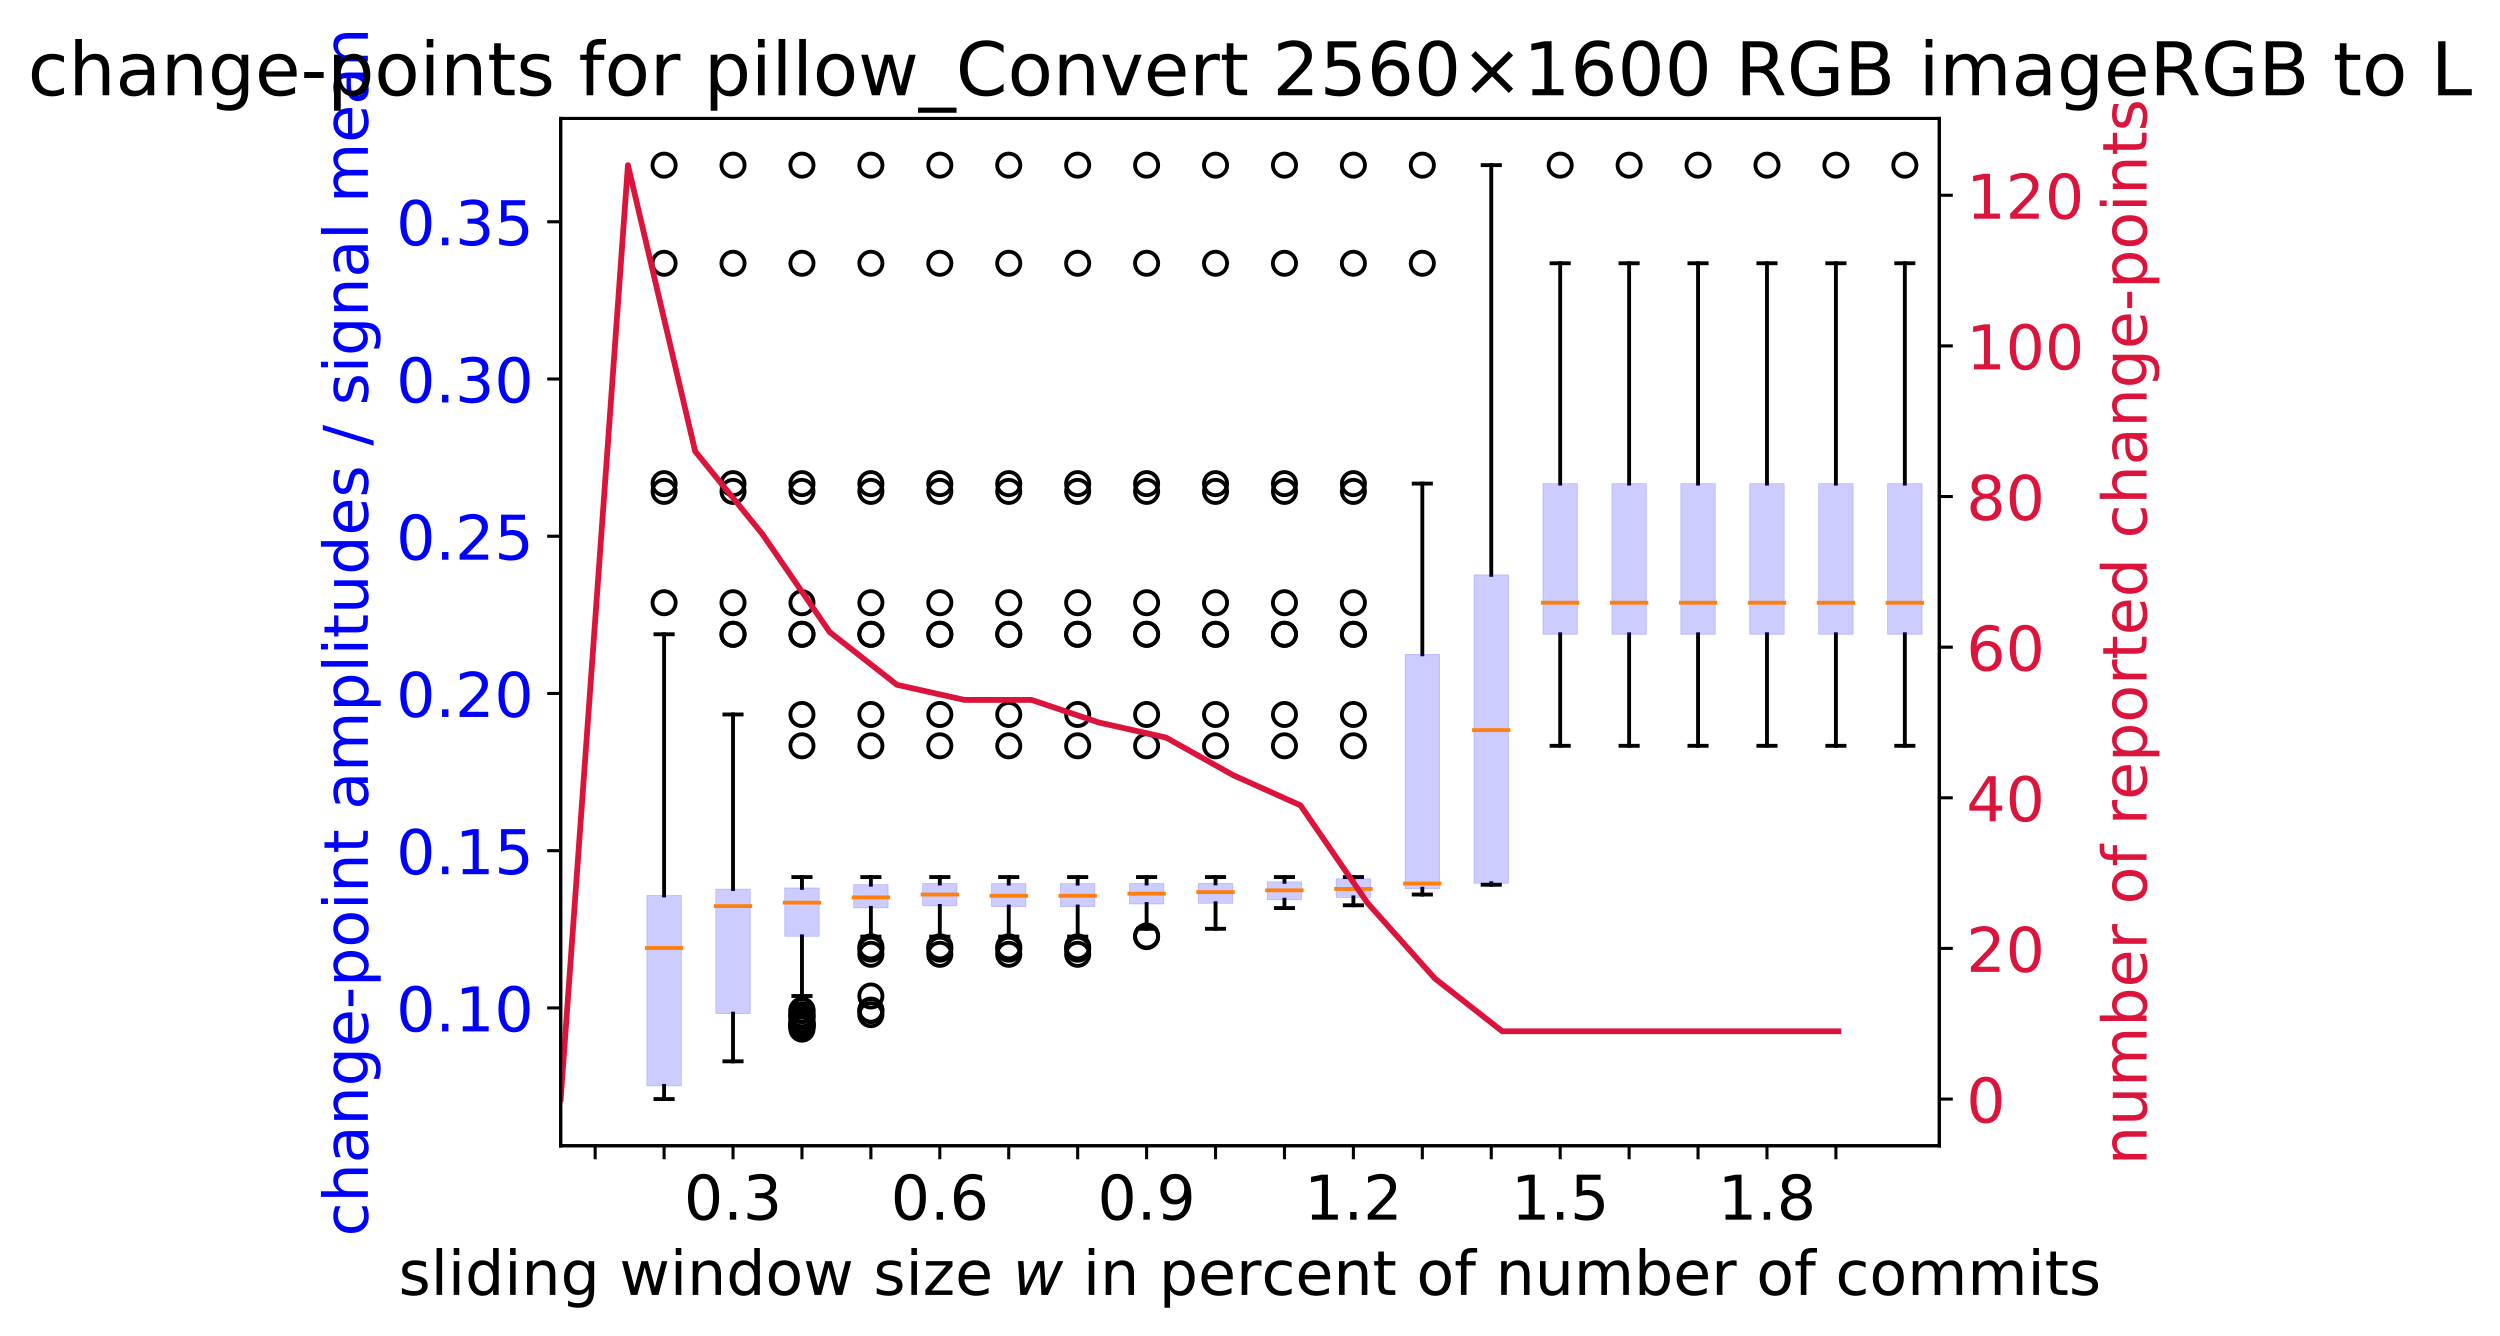 <?xml version="1.0" encoding="utf-8" standalone="no"?>
<!DOCTYPE svg PUBLIC "-//W3C//DTD SVG 1.1//EN"
  "http://www.w3.org/Graphics/SVG/1.1/DTD/svg11.dtd">
<!-- Created with matplotlib (https://matplotlib.org/) -->
<svg height="346.002pt" version="1.1" viewBox="0 0 647.61 346.002" width="647.61pt" xmlns="http://www.w3.org/2000/svg" xmlns:xlink="http://www.w3.org/1999/xlink">
 <defs>
  <style type="text/css">
*{stroke-linecap:butt;stroke-linejoin:round;}
  </style>
 </defs>
 <g id="figure_1">
  <g id="patch_1">
   <path d="M -0 346.002 
L 647.61 346.002 
L 647.61 0 
L -0 0 
z
" style="fill:#ffffff;"/>
  </g>
  <g id="axes_1">
   <g id="patch_2">
    <path d="M 145.245 296.797 
L 502.365 296.797 
L 502.365 30.685 
L 145.245 30.685 
z
" style="fill:#ffffff;"/>
   </g>
   <g id="matplotlib.axis_1">
    <g id="xtick_1">
     <g id="line2d_1">
      <defs>
       <path d="M 0 0 
L 0 3.5 
" id="m73b4ef46b7" style="stroke:#000000;stroke-width:0.8;"/>
      </defs>
      <g>
       <use style="stroke:#000000;stroke-width:0.8;" x="154.173" xlink:href="#m73b4ef46b7" y="296.797"/>
      </g>
     </g>
    </g>
    <g id="xtick_2">
     <g id="line2d_2">
      <g>
       <use style="stroke:#000000;stroke-width:0.8;" x="172.029" xlink:href="#m73b4ef46b7" y="296.797"/>
      </g>
     </g>
    </g>
    <g id="xtick_3">
     <g id="line2d_3">
      <g>
       <use style="stroke:#000000;stroke-width:0.8;" x="189.885" xlink:href="#m73b4ef46b7" y="296.797"/>
      </g>
     </g>
     <g id="text_1">
      <!-- 0.3 -->
      <defs>
       <path d="M 31.781 66.406 
Q 24.172 66.406 20.328 58.906 
Q 16.5 51.422 16.5 36.375 
Q 16.5 21.391 20.328 13.891 
Q 24.172 6.391 31.781 6.391 
Q 39.453 6.391 43.281 13.891 
Q 47.125 21.391 47.125 36.375 
Q 47.125 51.422 43.281 58.906 
Q 39.453 66.406 31.781 66.406 
z
M 31.781 74.219 
Q 44.047 74.219 50.516 64.516 
Q 56.984 54.828 56.984 36.375 
Q 56.984 17.969 50.516 8.266 
Q 44.047 -1.422 31.781 -1.422 
Q 19.531 -1.422 13.062 8.266 
Q 6.594 17.969 6.594 36.375 
Q 6.594 54.828 13.062 64.516 
Q 19.531 74.219 31.781 74.219 
z
" id="DejaVuSans-48"/>
       <path d="M 10.688 12.406 
L 21 12.406 
L 21 0 
L 10.688 0 
z
" id="DejaVuSans-46"/>
       <path d="M 40.578 39.312 
Q 47.656 37.797 51.625 33 
Q 55.609 28.219 55.609 21.188 
Q 55.609 10.406 48.188 4.484 
Q 40.766 -1.422 27.094 -1.422 
Q 22.516 -1.422 17.656 -0.516 
Q 12.797 0.391 7.625 2.203 
L 7.625 11.719 
Q 11.719 9.328 16.594 8.109 
Q 21.484 6.891 26.812 6.891 
Q 36.078 6.891 40.938 10.547 
Q 45.797 14.203 45.797 21.188 
Q 45.797 27.641 41.281 31.266 
Q 36.766 34.906 28.719 34.906 
L 20.219 34.906 
L 20.219 43.016 
L 29.109 43.016 
Q 36.375 43.016 40.234 45.922 
Q 44.094 48.828 44.094 54.297 
Q 44.094 59.906 40.109 62.906 
Q 36.141 65.922 28.719 65.922 
Q 24.656 65.922 20.016 65.031 
Q 15.375 64.156 9.812 62.312 
L 9.812 71.094 
Q 15.438 72.656 20.344 73.438 
Q 25.25 74.219 29.594 74.219 
Q 40.828 74.219 47.359 69.109 
Q 53.906 64.016 53.906 55.328 
Q 53.906 49.266 50.438 45.094 
Q 46.969 40.922 40.578 39.312 
z
" id="DejaVuSans-51"/>
      </defs>
      <g transform="translate(177.162 315.955)scale(0.16 -0.16)">
       <use xlink:href="#DejaVuSans-48"/>
       <use x="63.623" xlink:href="#DejaVuSans-46"/>
       <use x="95.41" xlink:href="#DejaVuSans-51"/>
      </g>
     </g>
    </g>
    <g id="xtick_4">
     <g id="line2d_4">
      <g>
       <use style="stroke:#000000;stroke-width:0.8;" x="207.741" xlink:href="#m73b4ef46b7" y="296.797"/>
      </g>
     </g>
    </g>
    <g id="xtick_5">
     <g id="line2d_5">
      <g>
       <use style="stroke:#000000;stroke-width:0.8;" x="225.597" xlink:href="#m73b4ef46b7" y="296.797"/>
      </g>
     </g>
    </g>
    <g id="xtick_6">
     <g id="line2d_6">
      <g>
       <use style="stroke:#000000;stroke-width:0.8;" x="243.453" xlink:href="#m73b4ef46b7" y="296.797"/>
      </g>
     </g>
     <g id="text_2">
      <!-- 0.6 -->
      <defs>
       <path d="M 33.016 40.375 
Q 26.375 40.375 22.484 35.828 
Q 18.609 31.297 18.609 23.391 
Q 18.609 15.531 22.484 10.953 
Q 26.375 6.391 33.016 6.391 
Q 39.656 6.391 43.531 10.953 
Q 47.406 15.531 47.406 23.391 
Q 47.406 31.297 43.531 35.828 
Q 39.656 40.375 33.016 40.375 
z
M 52.594 71.297 
L 52.594 62.312 
Q 48.875 64.062 45.094 64.984 
Q 41.312 65.922 37.594 65.922 
Q 27.828 65.922 22.672 59.328 
Q 17.531 52.734 16.797 39.406 
Q 19.672 43.656 24.016 45.922 
Q 28.375 48.188 33.594 48.188 
Q 44.578 48.188 50.953 41.516 
Q 57.328 34.859 57.328 23.391 
Q 57.328 12.156 50.688 5.359 
Q 44.047 -1.422 33.016 -1.422 
Q 20.359 -1.422 13.672 8.266 
Q 6.984 17.969 6.984 36.375 
Q 6.984 53.656 15.188 63.938 
Q 23.391 74.219 37.203 74.219 
Q 40.922 74.219 44.703 73.484 
Q 48.484 72.75 52.594 71.297 
z
" id="DejaVuSans-54"/>
      </defs>
      <g transform="translate(230.731 315.955)scale(0.16 -0.16)">
       <use xlink:href="#DejaVuSans-48"/>
       <use x="63.623" xlink:href="#DejaVuSans-46"/>
       <use x="95.41" xlink:href="#DejaVuSans-54"/>
      </g>
     </g>
    </g>
    <g id="xtick_7">
     <g id="line2d_7">
      <g>
       <use style="stroke:#000000;stroke-width:0.8;" x="261.309" xlink:href="#m73b4ef46b7" y="296.797"/>
      </g>
     </g>
    </g>
    <g id="xtick_8">
     <g id="line2d_8">
      <g>
       <use style="stroke:#000000;stroke-width:0.8;" x="279.165" xlink:href="#m73b4ef46b7" y="296.797"/>
      </g>
     </g>
    </g>
    <g id="xtick_9">
     <g id="line2d_9">
      <g>
       <use style="stroke:#000000;stroke-width:0.8;" x="297.021" xlink:href="#m73b4ef46b7" y="296.797"/>
      </g>
     </g>
     <g id="text_3">
      <!-- 0.9 -->
      <defs>
       <path d="M 10.984 1.516 
L 10.984 10.5 
Q 14.703 8.734 18.5 7.812 
Q 22.312 6.891 25.984 6.891 
Q 35.75 6.891 40.891 13.453 
Q 46.047 20.016 46.781 33.406 
Q 43.953 29.203 39.594 26.953 
Q 35.25 24.703 29.984 24.703 
Q 19.047 24.703 12.672 31.312 
Q 6.297 37.938 6.297 49.422 
Q 6.297 60.641 12.938 67.422 
Q 19.578 74.219 30.609 74.219 
Q 43.266 74.219 49.922 64.516 
Q 56.594 54.828 56.594 36.375 
Q 56.594 19.141 48.406 8.859 
Q 40.234 -1.422 26.422 -1.422 
Q 22.703 -1.422 18.891 -0.688 
Q 15.094 0.047 10.984 1.516 
z
M 30.609 32.422 
Q 37.25 32.422 41.125 36.953 
Q 45.016 41.5 45.016 49.422 
Q 45.016 57.281 41.125 61.844 
Q 37.25 66.406 30.609 66.406 
Q 23.969 66.406 20.094 61.844 
Q 16.219 57.281 16.219 49.422 
Q 16.219 41.5 20.094 36.953 
Q 23.969 32.422 30.609 32.422 
z
" id="DejaVuSans-57"/>
      </defs>
      <g transform="translate(284.298 315.955)scale(0.16 -0.16)">
       <use xlink:href="#DejaVuSans-48"/>
       <use x="63.623" xlink:href="#DejaVuSans-46"/>
       <use x="95.41" xlink:href="#DejaVuSans-57"/>
      </g>
     </g>
    </g>
    <g id="xtick_10">
     <g id="line2d_10">
      <g>
       <use style="stroke:#000000;stroke-width:0.8;" x="314.877" xlink:href="#m73b4ef46b7" y="296.797"/>
      </g>
     </g>
    </g>
    <g id="xtick_11">
     <g id="line2d_11">
      <g>
       <use style="stroke:#000000;stroke-width:0.8;" x="332.733" xlink:href="#m73b4ef46b7" y="296.797"/>
      </g>
     </g>
    </g>
    <g id="xtick_12">
     <g id="line2d_12">
      <g>
       <use style="stroke:#000000;stroke-width:0.8;" x="350.589" xlink:href="#m73b4ef46b7" y="296.797"/>
      </g>
     </g>
     <g id="text_4">
      <!-- 1.2 -->
      <defs>
       <path d="M 12.406 8.297 
L 28.516 8.297 
L 28.516 63.922 
L 10.984 60.406 
L 10.984 69.391 
L 28.422 72.906 
L 38.281 72.906 
L 38.281 8.297 
L 54.391 8.297 
L 54.391 0 
L 12.406 0 
z
" id="DejaVuSans-49"/>
       <path d="M 19.188 8.297 
L 53.609 8.297 
L 53.609 0 
L 7.328 0 
L 7.328 8.297 
Q 12.938 14.109 22.625 23.891 
Q 32.328 33.688 34.812 36.531 
Q 39.547 41.844 41.422 45.531 
Q 43.312 49.219 43.312 52.781 
Q 43.312 58.594 39.234 62.25 
Q 35.156 65.922 28.609 65.922 
Q 23.969 65.922 18.812 64.312 
Q 13.672 62.703 7.812 59.422 
L 7.812 69.391 
Q 13.766 71.781 18.938 73 
Q 24.125 74.219 28.422 74.219 
Q 39.75 74.219 46.484 68.547 
Q 53.219 62.891 53.219 53.422 
Q 53.219 48.922 51.531 44.891 
Q 49.859 40.875 45.406 35.406 
Q 44.188 33.984 37.641 27.219 
Q 31.109 20.453 19.188 8.297 
z
" id="DejaVuSans-50"/>
      </defs>
      <g transform="translate(337.866 315.955)scale(0.16 -0.16)">
       <use xlink:href="#DejaVuSans-49"/>
       <use x="63.623" xlink:href="#DejaVuSans-46"/>
       <use x="95.41" xlink:href="#DejaVuSans-50"/>
      </g>
     </g>
    </g>
    <g id="xtick_13">
     <g id="line2d_13">
      <g>
       <use style="stroke:#000000;stroke-width:0.8;" x="368.445" xlink:href="#m73b4ef46b7" y="296.797"/>
      </g>
     </g>
    </g>
    <g id="xtick_14">
     <g id="line2d_14">
      <g>
       <use style="stroke:#000000;stroke-width:0.8;" x="386.301" xlink:href="#m73b4ef46b7" y="296.797"/>
      </g>
     </g>
    </g>
    <g id="xtick_15">
     <g id="line2d_15">
      <g>
       <use style="stroke:#000000;stroke-width:0.8;" x="404.157" xlink:href="#m73b4ef46b7" y="296.797"/>
      </g>
     </g>
     <g id="text_5">
      <!-- 1.5 -->
      <defs>
       <path d="M 10.797 72.906 
L 49.516 72.906 
L 49.516 64.594 
L 19.828 64.594 
L 19.828 46.734 
Q 21.969 47.469 24.109 47.828 
Q 26.266 48.188 28.422 48.188 
Q 40.625 48.188 47.75 41.5 
Q 54.891 34.812 54.891 23.391 
Q 54.891 11.625 47.562 5.094 
Q 40.234 -1.422 26.906 -1.422 
Q 22.312 -1.422 17.547 -0.641 
Q 12.797 0.141 7.719 1.703 
L 7.719 11.625 
Q 12.109 9.234 16.797 8.062 
Q 21.484 6.891 26.703 6.891 
Q 35.156 6.891 40.078 11.328 
Q 45.016 15.766 45.016 23.391 
Q 45.016 31 40.078 35.438 
Q 35.156 39.891 26.703 39.891 
Q 22.75 39.891 18.812 39.016 
Q 14.891 38.141 10.797 36.281 
z
" id="DejaVuSans-53"/>
      </defs>
      <g transform="translate(391.435 315.955)scale(0.16 -0.16)">
       <use xlink:href="#DejaVuSans-49"/>
       <use x="63.623" xlink:href="#DejaVuSans-46"/>
       <use x="95.41" xlink:href="#DejaVuSans-53"/>
      </g>
     </g>
    </g>
    <g id="xtick_16">
     <g id="line2d_16">
      <g>
       <use style="stroke:#000000;stroke-width:0.8;" x="422.013" xlink:href="#m73b4ef46b7" y="296.797"/>
      </g>
     </g>
    </g>
    <g id="xtick_17">
     <g id="line2d_17">
      <g>
       <use style="stroke:#000000;stroke-width:0.8;" x="439.869" xlink:href="#m73b4ef46b7" y="296.797"/>
      </g>
     </g>
    </g>
    <g id="xtick_18">
     <g id="line2d_18">
      <g>
       <use style="stroke:#000000;stroke-width:0.8;" x="457.725" xlink:href="#m73b4ef46b7" y="296.797"/>
      </g>
     </g>
     <g id="text_6">
      <!-- 1.8 -->
      <defs>
       <path d="M 31.781 34.625 
Q 24.75 34.625 20.719 30.859 
Q 16.703 27.094 16.703 20.516 
Q 16.703 13.922 20.719 10.156 
Q 24.75 6.391 31.781 6.391 
Q 38.812 6.391 42.859 10.172 
Q 46.922 13.969 46.922 20.516 
Q 46.922 27.094 42.891 30.859 
Q 38.875 34.625 31.781 34.625 
z
M 21.922 38.812 
Q 15.578 40.375 12.031 44.719 
Q 8.5 49.078 8.5 55.328 
Q 8.5 64.062 14.719 69.141 
Q 20.953 74.219 31.781 74.219 
Q 42.672 74.219 48.875 69.141 
Q 55.078 64.062 55.078 55.328 
Q 55.078 49.078 51.531 44.719 
Q 48 40.375 41.703 38.812 
Q 48.828 37.156 52.797 32.312 
Q 56.781 27.484 56.781 20.516 
Q 56.781 9.906 50.312 4.234 
Q 43.844 -1.422 31.781 -1.422 
Q 19.734 -1.422 13.25 4.234 
Q 6.781 9.906 6.781 20.516 
Q 6.781 27.484 10.781 32.312 
Q 14.797 37.156 21.922 38.812 
z
M 18.312 54.391 
Q 18.312 48.734 21.844 45.562 
Q 25.391 42.391 31.781 42.391 
Q 38.141 42.391 41.719 45.562 
Q 45.312 48.734 45.312 54.391 
Q 45.312 60.062 41.719 63.234 
Q 38.141 66.406 31.781 66.406 
Q 25.391 66.406 21.844 63.234 
Q 18.312 60.062 18.312 54.391 
z
" id="DejaVuSans-56"/>
      </defs>
      <g transform="translate(445.002 315.955)scale(0.16 -0.16)">
       <use xlink:href="#DejaVuSans-49"/>
       <use x="63.623" xlink:href="#DejaVuSans-46"/>
       <use x="95.41" xlink:href="#DejaVuSans-56"/>
      </g>
     </g>
    </g>
    <g id="xtick_19">
     <g id="line2d_19">
      <g>
       <use style="stroke:#000000;stroke-width:0.8;" x="475.581" xlink:href="#m73b4ef46b7" y="296.797"/>
      </g>
     </g>
    </g>
    <g id="text_7">
     <!-- sliding window size $w$ in percent of number of commits -->
     <defs>
      <path d="M 44.281 53.078 
L 44.281 44.578 
Q 40.484 46.531 36.375 47.5 
Q 32.281 48.484 27.875 48.484 
Q 21.188 48.484 17.844 46.438 
Q 14.5 44.391 14.5 40.281 
Q 14.5 37.156 16.891 35.375 
Q 19.281 33.594 26.516 31.984 
L 29.594 31.297 
Q 39.156 29.25 43.188 25.516 
Q 47.219 21.781 47.219 15.094 
Q 47.219 7.469 41.188 3.016 
Q 35.156 -1.422 24.609 -1.422 
Q 20.219 -1.422 15.453 -0.562 
Q 10.688 0.297 5.422 2 
L 5.422 11.281 
Q 10.406 8.688 15.234 7.391 
Q 20.062 6.109 24.812 6.109 
Q 31.156 6.109 34.562 8.281 
Q 37.984 10.453 37.984 14.406 
Q 37.984 18.062 35.516 20.016 
Q 33.062 21.969 24.703 23.781 
L 21.578 24.516 
Q 13.234 26.266 9.516 29.906 
Q 5.812 33.547 5.812 39.891 
Q 5.812 47.609 11.281 51.797 
Q 16.75 56 26.812 56 
Q 31.781 56 36.172 55.266 
Q 40.578 54.547 44.281 53.078 
z
" id="DejaVuSans-115"/>
      <path d="M 9.422 75.984 
L 18.406 75.984 
L 18.406 0 
L 9.422 0 
z
" id="DejaVuSans-108"/>
      <path d="M 9.422 54.688 
L 18.406 54.688 
L 18.406 0 
L 9.422 0 
z
M 9.422 75.984 
L 18.406 75.984 
L 18.406 64.594 
L 9.422 64.594 
z
" id="DejaVuSans-105"/>
      <path d="M 45.406 46.391 
L 45.406 75.984 
L 54.391 75.984 
L 54.391 0 
L 45.406 0 
L 45.406 8.203 
Q 42.578 3.328 38.25 0.953 
Q 33.938 -1.422 27.875 -1.422 
Q 17.969 -1.422 11.734 6.484 
Q 5.516 14.406 5.516 27.297 
Q 5.516 40.188 11.734 48.094 
Q 17.969 56 27.875 56 
Q 33.938 56 38.25 53.625 
Q 42.578 51.266 45.406 46.391 
z
M 14.797 27.297 
Q 14.797 17.391 18.875 11.75 
Q 22.953 6.109 30.078 6.109 
Q 37.203 6.109 41.297 11.75 
Q 45.406 17.391 45.406 27.297 
Q 45.406 37.203 41.297 42.844 
Q 37.203 48.484 30.078 48.484 
Q 22.953 48.484 18.875 42.844 
Q 14.797 37.203 14.797 27.297 
z
" id="DejaVuSans-100"/>
      <path d="M 54.891 33.016 
L 54.891 0 
L 45.906 0 
L 45.906 32.719 
Q 45.906 40.484 42.875 44.328 
Q 39.844 48.188 33.797 48.188 
Q 26.516 48.188 22.312 43.547 
Q 18.109 38.922 18.109 30.906 
L 18.109 0 
L 9.078 0 
L 9.078 54.688 
L 18.109 54.688 
L 18.109 46.188 
Q 21.344 51.125 25.703 53.562 
Q 30.078 56 35.797 56 
Q 45.219 56 50.047 50.172 
Q 54.891 44.344 54.891 33.016 
z
" id="DejaVuSans-110"/>
      <path d="M 45.406 27.984 
Q 45.406 37.75 41.375 43.109 
Q 37.359 48.484 30.078 48.484 
Q 22.859 48.484 18.828 43.109 
Q 14.797 37.75 14.797 27.984 
Q 14.797 18.266 18.828 12.891 
Q 22.859 7.516 30.078 7.516 
Q 37.359 7.516 41.375 12.891 
Q 45.406 18.266 45.406 27.984 
z
M 54.391 6.781 
Q 54.391 -7.172 48.188 -13.984 
Q 42 -20.797 29.203 -20.797 
Q 24.469 -20.797 20.266 -20.094 
Q 16.062 -19.391 12.109 -17.922 
L 12.109 -9.188 
Q 16.062 -11.328 19.922 -12.344 
Q 23.781 -13.375 27.781 -13.375 
Q 36.625 -13.375 41.016 -8.766 
Q 45.406 -4.156 45.406 5.172 
L 45.406 9.625 
Q 42.625 4.781 38.281 2.391 
Q 33.938 0 27.875 0 
Q 17.828 0 11.672 7.656 
Q 5.516 15.328 5.516 27.984 
Q 5.516 40.672 11.672 48.328 
Q 17.828 56 27.875 56 
Q 33.938 56 38.281 53.609 
Q 42.625 51.219 45.406 46.391 
L 45.406 54.688 
L 54.391 54.688 
z
" id="DejaVuSans-103"/>
      <path id="DejaVuSans-32"/>
      <path d="M 4.203 54.688 
L 13.188 54.688 
L 24.422 12.016 
L 35.594 54.688 
L 46.188 54.688 
L 57.422 12.016 
L 68.609 54.688 
L 77.594 54.688 
L 63.281 0 
L 52.688 0 
L 40.922 44.828 
L 29.109 0 
L 18.5 0 
z
" id="DejaVuSans-119"/>
      <path d="M 30.609 48.391 
Q 23.391 48.391 19.188 42.75 
Q 14.984 37.109 14.984 27.297 
Q 14.984 17.484 19.156 11.844 
Q 23.344 6.203 30.609 6.203 
Q 37.797 6.203 41.984 11.859 
Q 46.188 17.531 46.188 27.297 
Q 46.188 37.016 41.984 42.703 
Q 37.797 48.391 30.609 48.391 
z
M 30.609 56 
Q 42.328 56 49.016 48.375 
Q 55.719 40.766 55.719 27.297 
Q 55.719 13.875 49.016 6.219 
Q 42.328 -1.422 30.609 -1.422 
Q 18.844 -1.422 12.172 6.219 
Q 5.516 13.875 5.516 27.297 
Q 5.516 40.766 12.172 48.375 
Q 18.844 56 30.609 56 
z
" id="DejaVuSans-111"/>
      <path d="M 5.516 54.688 
L 48.188 54.688 
L 48.188 46.484 
L 14.406 7.172 
L 48.188 7.172 
L 48.188 0 
L 4.297 0 
L 4.297 8.203 
L 38.094 47.516 
L 5.516 47.516 
z
" id="DejaVuSans-122"/>
      <path d="M 56.203 29.594 
L 56.203 25.203 
L 14.891 25.203 
Q 15.484 15.922 20.484 11.062 
Q 25.484 6.203 34.422 6.203 
Q 39.594 6.203 44.453 7.469 
Q 49.312 8.734 54.109 11.281 
L 54.109 2.781 
Q 49.266 0.734 44.188 -0.344 
Q 39.109 -1.422 33.891 -1.422 
Q 20.797 -1.422 13.156 6.188 
Q 5.516 13.812 5.516 26.812 
Q 5.516 40.234 12.766 48.109 
Q 20.016 56 32.328 56 
Q 43.359 56 49.781 48.891 
Q 56.203 41.797 56.203 29.594 
z
M 47.219 32.234 
Q 47.125 39.594 43.094 43.984 
Q 39.062 48.391 32.422 48.391 
Q 24.906 48.391 20.391 44.141 
Q 15.875 39.891 15.188 32.172 
z
" id="DejaVuSans-101"/>
      <path d="M 8.5 54.688 
L 17.391 54.688 
L 19.672 10.688 
L 40.094 54.688 
L 50.484 54.688 
L 53.516 10.688 
L 72.906 54.688 
L 81.891 54.688 
L 56.891 0 
L 46.391 0 
L 43.703 45.312 
L 22.797 0 
L 12.203 0 
z
" id="DejaVuSans-Oblique-119"/>
      <path d="M 18.109 8.203 
L 18.109 -20.797 
L 9.078 -20.797 
L 9.078 54.688 
L 18.109 54.688 
L 18.109 46.391 
Q 20.953 51.266 25.266 53.625 
Q 29.594 56 35.594 56 
Q 45.562 56 51.781 48.094 
Q 58.016 40.188 58.016 27.297 
Q 58.016 14.406 51.781 6.484 
Q 45.562 -1.422 35.594 -1.422 
Q 29.594 -1.422 25.266 0.953 
Q 20.953 3.328 18.109 8.203 
z
M 48.688 27.297 
Q 48.688 37.203 44.609 42.844 
Q 40.531 48.484 33.406 48.484 
Q 26.266 48.484 22.188 42.844 
Q 18.109 37.203 18.109 27.297 
Q 18.109 17.391 22.188 11.75 
Q 26.266 6.109 33.406 6.109 
Q 40.531 6.109 44.609 11.75 
Q 48.688 17.391 48.688 27.297 
z
" id="DejaVuSans-112"/>
      <path d="M 41.109 46.297 
Q 39.594 47.172 37.812 47.578 
Q 36.031 48 33.891 48 
Q 26.266 48 22.188 43.047 
Q 18.109 38.094 18.109 28.812 
L 18.109 0 
L 9.078 0 
L 9.078 54.688 
L 18.109 54.688 
L 18.109 46.188 
Q 20.953 51.172 25.484 53.578 
Q 30.031 56 36.531 56 
Q 37.453 56 38.578 55.875 
Q 39.703 55.766 41.062 55.516 
z
" id="DejaVuSans-114"/>
      <path d="M 48.781 52.594 
L 48.781 44.188 
Q 44.969 46.297 41.141 47.344 
Q 37.312 48.391 33.406 48.391 
Q 24.656 48.391 19.812 42.844 
Q 14.984 37.312 14.984 27.297 
Q 14.984 17.281 19.812 11.734 
Q 24.656 6.203 33.406 6.203 
Q 37.312 6.203 41.141 7.25 
Q 44.969 8.297 48.781 10.406 
L 48.781 2.094 
Q 45.016 0.344 40.984 -0.531 
Q 36.969 -1.422 32.422 -1.422 
Q 20.062 -1.422 12.781 6.344 
Q 5.516 14.109 5.516 27.297 
Q 5.516 40.672 12.859 48.328 
Q 20.219 56 33.016 56 
Q 37.156 56 41.109 55.141 
Q 45.062 54.297 48.781 52.594 
z
" id="DejaVuSans-99"/>
      <path d="M 18.312 70.219 
L 18.312 54.688 
L 36.812 54.688 
L 36.812 47.703 
L 18.312 47.703 
L 18.312 18.016 
Q 18.312 11.328 20.141 9.422 
Q 21.969 7.516 27.594 7.516 
L 36.812 7.516 
L 36.812 0 
L 27.594 0 
Q 17.188 0 13.234 3.875 
Q 9.281 7.766 9.281 18.016 
L 9.281 47.703 
L 2.688 47.703 
L 2.688 54.688 
L 9.281 54.688 
L 9.281 70.219 
z
" id="DejaVuSans-116"/>
      <path d="M 37.109 75.984 
L 37.109 68.5 
L 28.516 68.5 
Q 23.688 68.5 21.797 66.547 
Q 19.922 64.594 19.922 59.516 
L 19.922 54.688 
L 34.719 54.688 
L 34.719 47.703 
L 19.922 47.703 
L 19.922 0 
L 10.891 0 
L 10.891 47.703 
L 2.297 47.703 
L 2.297 54.688 
L 10.891 54.688 
L 10.891 58.5 
Q 10.891 67.625 15.141 71.797 
Q 19.391 75.984 28.609 75.984 
z
" id="DejaVuSans-102"/>
      <path d="M 8.5 21.578 
L 8.5 54.688 
L 17.484 54.688 
L 17.484 21.922 
Q 17.484 14.156 20.5 10.266 
Q 23.531 6.391 29.594 6.391 
Q 36.859 6.391 41.078 11.031 
Q 45.312 15.672 45.312 23.688 
L 45.312 54.688 
L 54.297 54.688 
L 54.297 0 
L 45.312 0 
L 45.312 8.406 
Q 42.047 3.422 37.719 1 
Q 33.406 -1.422 27.688 -1.422 
Q 18.266 -1.422 13.375 4.438 
Q 8.5 10.297 8.5 21.578 
z
M 31.109 56 
z
" id="DejaVuSans-117"/>
      <path d="M 52 44.188 
Q 55.375 50.25 60.062 53.125 
Q 64.75 56 71.094 56 
Q 79.641 56 84.281 50.016 
Q 88.922 44.047 88.922 33.016 
L 88.922 0 
L 79.891 0 
L 79.891 32.719 
Q 79.891 40.578 77.094 44.375 
Q 74.312 48.188 68.609 48.188 
Q 61.625 48.188 57.562 43.547 
Q 53.516 38.922 53.516 30.906 
L 53.516 0 
L 44.484 0 
L 44.484 32.719 
Q 44.484 40.625 41.703 44.406 
Q 38.922 48.188 33.109 48.188 
Q 26.219 48.188 22.156 43.531 
Q 18.109 38.875 18.109 30.906 
L 18.109 0 
L 9.078 0 
L 9.078 54.688 
L 18.109 54.688 
L 18.109 46.188 
Q 21.188 51.219 25.484 53.609 
Q 29.781 56 35.688 56 
Q 41.656 56 45.828 52.969 
Q 50 49.953 52 44.188 
z
" id="DejaVuSans-109"/>
      <path d="M 48.688 27.297 
Q 48.688 37.203 44.609 42.844 
Q 40.531 48.484 33.406 48.484 
Q 26.266 48.484 22.188 42.844 
Q 18.109 37.203 18.109 27.297 
Q 18.109 17.391 22.188 11.75 
Q 26.266 6.109 33.406 6.109 
Q 40.531 6.109 44.609 11.75 
Q 48.688 17.391 48.688 27.297 
z
M 18.109 46.391 
Q 20.953 51.266 25.266 53.625 
Q 29.594 56 35.594 56 
Q 45.562 56 51.781 48.094 
Q 58.016 40.188 58.016 27.297 
Q 58.016 14.406 51.781 6.484 
Q 45.562 -1.422 35.594 -1.422 
Q 29.594 -1.422 25.266 0.953 
Q 20.953 3.328 18.109 8.203 
L 18.109 0 
L 9.078 0 
L 9.078 75.984 
L 18.109 75.984 
z
" id="DejaVuSans-98"/>
     </defs>
     <g transform="translate(103.245 335.442)scale(0.16 -0.16)">
      <use transform="translate(0 0.016)" xlink:href="#DejaVuSans-115"/>
      <use transform="translate(52.1 0.016)" xlink:href="#DejaVuSans-108"/>
      <use transform="translate(79.883 0.016)" xlink:href="#DejaVuSans-105"/>
      <use transform="translate(107.666 0.016)" xlink:href="#DejaVuSans-100"/>
      <use transform="translate(171.143 0.016)" xlink:href="#DejaVuSans-105"/>
      <use transform="translate(198.926 0.016)" xlink:href="#DejaVuSans-110"/>
      <use transform="translate(262.305 0.016)" xlink:href="#DejaVuSans-103"/>
      <use transform="translate(325.781 0.016)" xlink:href="#DejaVuSans-32"/>
      <use transform="translate(357.568 0.016)" xlink:href="#DejaVuSans-119"/>
      <use transform="translate(439.355 0.016)" xlink:href="#DejaVuSans-105"/>
      <use transform="translate(467.139 0.016)" xlink:href="#DejaVuSans-110"/>
      <use transform="translate(530.518 0.016)" xlink:href="#DejaVuSans-100"/>
      <use transform="translate(593.994 0.016)" xlink:href="#DejaVuSans-111"/>
      <use transform="translate(655.176 0.016)" xlink:href="#DejaVuSans-119"/>
      <use transform="translate(736.963 0.016)" xlink:href="#DejaVuSans-32"/>
      <use transform="translate(768.75 0.016)" xlink:href="#DejaVuSans-115"/>
      <use transform="translate(820.85 0.016)" xlink:href="#DejaVuSans-105"/>
      <use transform="translate(848.633 0.016)" xlink:href="#DejaVuSans-122"/>
      <use transform="translate(901.123 0.016)" xlink:href="#DejaVuSans-101"/>
      <use transform="translate(962.646 0.016)" xlink:href="#DejaVuSans-32"/>
      <use transform="translate(994.434 0.016)" xlink:href="#DejaVuSans-Oblique-119"/>
      <use transform="translate(1076.221 0.016)" xlink:href="#DejaVuSans-32"/>
      <use transform="translate(1108.008 0.016)" xlink:href="#DejaVuSans-105"/>
      <use transform="translate(1135.791 0.016)" xlink:href="#DejaVuSans-110"/>
      <use transform="translate(1199.17 0.016)" xlink:href="#DejaVuSans-32"/>
      <use transform="translate(1230.957 0.016)" xlink:href="#DejaVuSans-112"/>
      <use transform="translate(1294.434 0.016)" xlink:href="#DejaVuSans-101"/>
      <use transform="translate(1355.957 0.016)" xlink:href="#DejaVuSans-114"/>
      <use transform="translate(1397.07 0.016)" xlink:href="#DejaVuSans-99"/>
      <use transform="translate(1452.051 0.016)" xlink:href="#DejaVuSans-101"/>
      <use transform="translate(1513.574 0.016)" xlink:href="#DejaVuSans-110"/>
      <use transform="translate(1576.953 0.016)" xlink:href="#DejaVuSans-116"/>
      <use transform="translate(1616.162 0.016)" xlink:href="#DejaVuSans-32"/>
      <use transform="translate(1647.949 0.016)" xlink:href="#DejaVuSans-111"/>
      <use transform="translate(1709.131 0.016)" xlink:href="#DejaVuSans-102"/>
      <use transform="translate(1744.336 0.016)" xlink:href="#DejaVuSans-32"/>
      <use transform="translate(1776.123 0.016)" xlink:href="#DejaVuSans-110"/>
      <use transform="translate(1839.502 0.016)" xlink:href="#DejaVuSans-117"/>
      <use transform="translate(1902.881 0.016)" xlink:href="#DejaVuSans-109"/>
      <use transform="translate(2000.293 0.016)" xlink:href="#DejaVuSans-98"/>
      <use transform="translate(2063.77 0.016)" xlink:href="#DejaVuSans-101"/>
      <use transform="translate(2125.293 0.016)" xlink:href="#DejaVuSans-114"/>
      <use transform="translate(2166.406 0.016)" xlink:href="#DejaVuSans-32"/>
      <use transform="translate(2198.193 0.016)" xlink:href="#DejaVuSans-111"/>
      <use transform="translate(2259.375 0.016)" xlink:href="#DejaVuSans-102"/>
      <use transform="translate(2294.58 0.016)" xlink:href="#DejaVuSans-32"/>
      <use transform="translate(2326.367 0.016)" xlink:href="#DejaVuSans-99"/>
      <use transform="translate(2381.348 0.016)" xlink:href="#DejaVuSans-111"/>
      <use transform="translate(2442.529 0.016)" xlink:href="#DejaVuSans-109"/>
      <use transform="translate(2539.941 0.016)" xlink:href="#DejaVuSans-109"/>
      <use transform="translate(2637.354 0.016)" xlink:href="#DejaVuSans-105"/>
      <use transform="translate(2665.137 0.016)" xlink:href="#DejaVuSans-116"/>
      <use transform="translate(2704.346 0.016)" xlink:href="#DejaVuSans-115"/>
     </g>
    </g>
   </g>
   <g id="matplotlib.axis_2">
    <g id="ytick_1">
     <g id="line2d_20">
      <defs>
       <path d="M 0 0 
L -3.5 0 
" id="mf0bb495f29" style="stroke:#000000;stroke-width:0.8;"/>
      </defs>
      <g>
       <use style="stroke:#000000;stroke-width:0.8;" x="145.245" xlink:href="#mf0bb495f29" y="261.103"/>
      </g>
     </g>
     <g id="text_8">
      <!-- 0.10 -->
      <g style="fill:#0000ff;" transform="translate(102.62 267.182)scale(0.16 -0.16)">
       <use xlink:href="#DejaVuSans-48"/>
       <use x="63.623" xlink:href="#DejaVuSans-46"/>
       <use x="95.41" xlink:href="#DejaVuSans-49"/>
       <use x="159.033" xlink:href="#DejaVuSans-48"/>
      </g>
     </g>
    </g>
    <g id="ytick_2">
     <g id="line2d_21">
      <g>
       <use style="stroke:#000000;stroke-width:0.8;" x="145.245" xlink:href="#mf0bb495f29" y="220.371"/>
      </g>
     </g>
     <g id="text_9">
      <!-- 0.15 -->
      <g style="fill:#0000ff;" transform="translate(102.62 226.45)scale(0.16 -0.16)">
       <use xlink:href="#DejaVuSans-48"/>
       <use x="63.623" xlink:href="#DejaVuSans-46"/>
       <use x="95.41" xlink:href="#DejaVuSans-49"/>
       <use x="159.033" xlink:href="#DejaVuSans-53"/>
      </g>
     </g>
    </g>
    <g id="ytick_3">
     <g id="line2d_22">
      <g>
       <use style="stroke:#000000;stroke-width:0.8;" x="145.245" xlink:href="#mf0bb495f29" y="179.64"/>
      </g>
     </g>
     <g id="text_10">
      <!-- 0.20 -->
      <g style="fill:#0000ff;" transform="translate(102.62 185.719)scale(0.16 -0.16)">
       <use xlink:href="#DejaVuSans-48"/>
       <use x="63.623" xlink:href="#DejaVuSans-46"/>
       <use x="95.41" xlink:href="#DejaVuSans-50"/>
       <use x="159.033" xlink:href="#DejaVuSans-48"/>
      </g>
     </g>
    </g>
    <g id="ytick_4">
     <g id="line2d_23">
      <g>
       <use style="stroke:#000000;stroke-width:0.8;" x="145.245" xlink:href="#mf0bb495f29" y="138.908"/>
      </g>
     </g>
     <g id="text_11">
      <!-- 0.25 -->
      <g style="fill:#0000ff;" transform="translate(102.62 144.987)scale(0.16 -0.16)">
       <use xlink:href="#DejaVuSans-48"/>
       <use x="63.623" xlink:href="#DejaVuSans-46"/>
       <use x="95.41" xlink:href="#DejaVuSans-50"/>
       <use x="159.033" xlink:href="#DejaVuSans-53"/>
      </g>
     </g>
    </g>
    <g id="ytick_5">
     <g id="line2d_24">
      <g>
       <use style="stroke:#000000;stroke-width:0.8;" x="145.245" xlink:href="#mf0bb495f29" y="98.176"/>
      </g>
     </g>
     <g id="text_12">
      <!-- 0.30 -->
      <g style="fill:#0000ff;" transform="translate(102.62 104.255)scale(0.16 -0.16)">
       <use xlink:href="#DejaVuSans-48"/>
       <use x="63.623" xlink:href="#DejaVuSans-46"/>
       <use x="95.41" xlink:href="#DejaVuSans-51"/>
       <use x="159.033" xlink:href="#DejaVuSans-48"/>
      </g>
     </g>
    </g>
    <g id="ytick_6">
     <g id="line2d_25">
      <g>
       <use style="stroke:#000000;stroke-width:0.8;" x="145.245" xlink:href="#mf0bb495f29" y="57.445"/>
      </g>
     </g>
     <g id="text_13">
      <!-- 0.35 -->
      <g style="fill:#0000ff;" transform="translate(102.62 63.523)scale(0.16 -0.16)">
       <use xlink:href="#DejaVuSans-48"/>
       <use x="63.623" xlink:href="#DejaVuSans-46"/>
       <use x="95.41" xlink:href="#DejaVuSans-51"/>
       <use x="159.033" xlink:href="#DejaVuSans-53"/>
      </g>
     </g>
    </g>
    <g id="text_14">
     <!-- change-point amplitudes / signal mean -->
     <defs>
      <path d="M 54.891 33.016 
L 54.891 0 
L 45.906 0 
L 45.906 32.719 
Q 45.906 40.484 42.875 44.328 
Q 39.844 48.188 33.797 48.188 
Q 26.516 48.188 22.312 43.547 
Q 18.109 38.922 18.109 30.906 
L 18.109 0 
L 9.078 0 
L 9.078 75.984 
L 18.109 75.984 
L 18.109 46.188 
Q 21.344 51.125 25.703 53.562 
Q 30.078 56 35.797 56 
Q 45.219 56 50.047 50.172 
Q 54.891 44.344 54.891 33.016 
z
" id="DejaVuSans-104"/>
      <path d="M 34.281 27.484 
Q 23.391 27.484 19.188 25 
Q 14.984 22.516 14.984 16.5 
Q 14.984 11.719 18.141 8.906 
Q 21.297 6.109 26.703 6.109 
Q 34.188 6.109 38.703 11.406 
Q 43.219 16.703 43.219 25.484 
L 43.219 27.484 
z
M 52.203 31.203 
L 52.203 0 
L 43.219 0 
L 43.219 8.297 
Q 40.141 3.328 35.547 0.953 
Q 30.953 -1.422 24.312 -1.422 
Q 15.922 -1.422 10.953 3.297 
Q 6 8.016 6 15.922 
Q 6 25.141 12.172 29.828 
Q 18.359 34.516 30.609 34.516 
L 43.219 34.516 
L 43.219 35.406 
Q 43.219 41.609 39.141 45 
Q 35.062 48.391 27.688 48.391 
Q 23 48.391 18.547 47.266 
Q 14.109 46.141 10.016 43.891 
L 10.016 52.203 
Q 14.938 54.109 19.578 55.047 
Q 24.219 56 28.609 56 
Q 40.484 56 46.344 49.844 
Q 52.203 43.703 52.203 31.203 
z
" id="DejaVuSans-97"/>
      <path d="M 4.891 31.391 
L 31.203 31.391 
L 31.203 23.391 
L 4.891 23.391 
z
" id="DejaVuSans-45"/>
      <path d="M 25.391 72.906 
L 33.688 72.906 
L 8.297 -9.281 
L 0 -9.281 
z
" id="DejaVuSans-47"/>
     </defs>
     <g style="fill:#0000ff;" transform="translate(95.293 320.283)rotate(-90)scale(0.16 -0.16)">
      <use xlink:href="#DejaVuSans-99"/>
      <use x="54.98" xlink:href="#DejaVuSans-104"/>
      <use x="118.359" xlink:href="#DejaVuSans-97"/>
      <use x="179.639" xlink:href="#DejaVuSans-110"/>
      <use x="243.018" xlink:href="#DejaVuSans-103"/>
      <use x="306.494" xlink:href="#DejaVuSans-101"/>
      <use x="368.018" xlink:href="#DejaVuSans-45"/>
      <use x="404.102" xlink:href="#DejaVuSans-112"/>
      <use x="467.578" xlink:href="#DejaVuSans-111"/>
      <use x="528.76" xlink:href="#DejaVuSans-105"/>
      <use x="556.543" xlink:href="#DejaVuSans-110"/>
      <use x="619.922" xlink:href="#DejaVuSans-116"/>
      <use x="659.131" xlink:href="#DejaVuSans-32"/>
      <use x="690.918" xlink:href="#DejaVuSans-97"/>
      <use x="752.197" xlink:href="#DejaVuSans-109"/>
      <use x="849.609" xlink:href="#DejaVuSans-112"/>
      <use x="913.086" xlink:href="#DejaVuSans-108"/>
      <use x="940.869" xlink:href="#DejaVuSans-105"/>
      <use x="968.652" xlink:href="#DejaVuSans-116"/>
      <use x="1007.861" xlink:href="#DejaVuSans-117"/>
      <use x="1071.24" xlink:href="#DejaVuSans-100"/>
      <use x="1134.717" xlink:href="#DejaVuSans-101"/>
      <use x="1196.24" xlink:href="#DejaVuSans-115"/>
      <use x="1248.34" xlink:href="#DejaVuSans-32"/>
      <use x="1280.127" xlink:href="#DejaVuSans-47"/>
      <use x="1313.818" xlink:href="#DejaVuSans-32"/>
      <use x="1345.605" xlink:href="#DejaVuSans-115"/>
      <use x="1397.705" xlink:href="#DejaVuSans-105"/>
      <use x="1425.488" xlink:href="#DejaVuSans-103"/>
      <use x="1488.965" xlink:href="#DejaVuSans-110"/>
      <use x="1552.344" xlink:href="#DejaVuSans-97"/>
      <use x="1613.623" xlink:href="#DejaVuSans-108"/>
      <use x="1641.406" xlink:href="#DejaVuSans-32"/>
      <use x="1673.193" xlink:href="#DejaVuSans-109"/>
      <use x="1770.605" xlink:href="#DejaVuSans-101"/>
      <use x="1832.129" xlink:href="#DejaVuSans-97"/>
      <use x="1893.408" xlink:href="#DejaVuSans-110"/>
     </g>
    </g>
   </g>
   <g id="line2d_26">
    <path clip-path="url(#p441a9d5985)" d="M 0 0 
" style="fill:none;stroke:#000000;stroke-linecap:square;"/>
   </g>
   <g id="line2d_27">
    <path clip-path="url(#p441a9d5985)" d="M 0 0 
" style="fill:none;stroke:#000000;stroke-linecap:square;"/>
   </g>
   <g id="line2d_28">
    <path clip-path="url(#p441a9d5985)" d="M 0 0 
" style="fill:none;stroke:#000000;stroke-linecap:square;"/>
   </g>
   <g id="line2d_29">
    <path clip-path="url(#p441a9d5985)" d="M 0 0 
" style="fill:none;stroke:#000000;stroke-linecap:square;"/>
   </g>
   <g id="line2d_30"/>
   <g id="line2d_31">
    <path clip-path="url(#p441a9d5985)" d="M 172.029 281.284 
L 172.029 284.701 
" style="fill:none;stroke:#000000;stroke-linecap:square;"/>
   </g>
   <g id="line2d_32">
    <path clip-path="url(#p441a9d5985)" d="M 172.029 231.964 
L 172.029 164.307 
" style="fill:none;stroke:#000000;stroke-linecap:square;"/>
   </g>
   <g id="line2d_33">
    <path clip-path="url(#p441a9d5985)" d="M 169.797 284.701 
L 174.261 284.701 
" style="fill:none;stroke:#000000;stroke-linecap:square;"/>
   </g>
   <g id="line2d_34">
    <path clip-path="url(#p441a9d5985)" d="M 169.797 164.307 
L 174.261 164.307 
" style="fill:none;stroke:#000000;stroke-linecap:square;"/>
   </g>
   <g id="line2d_35">
    <defs>
     <path d="M 0 3 
C 0.796 3 1.559 2.684 2.121 2.121 
C 2.684 1.559 3 0.796 3 0 
C 3 -0.796 2.684 -1.559 2.121 -2.121 
C 1.559 -2.684 0.796 -3 0 -3 
C -0.796 -3 -1.559 -2.684 -2.121 -2.121 
C -2.684 -1.559 -3 -0.796 -3 0 
C -3 0.796 -2.684 1.559 -2.121 2.121 
C -1.559 2.684 -0.796 3 0 3 
z
" id="m9fa159a017" style="stroke:#000000;"/>
    </defs>
    <g clip-path="url(#p441a9d5985)">
     <use style="fill-opacity:0;stroke:#000000;" x="172.029" xlink:href="#m9fa159a017" y="156.13"/>
     <use style="fill-opacity:0;stroke:#000000;" x="172.029" xlink:href="#m9fa159a017" y="125.279"/>
     <use style="fill-opacity:0;stroke:#000000;" x="172.029" xlink:href="#m9fa159a017" y="127.298"/>
     <use style="fill-opacity:0;stroke:#000000;" x="172.029" xlink:href="#m9fa159a017" y="68.201"/>
     <use style="fill-opacity:0;stroke:#000000;" x="172.029" xlink:href="#m9fa159a017" y="42.781"/>
    </g>
   </g>
   <g id="line2d_36">
    <path clip-path="url(#p441a9d5985)" d="M 189.885 262.578 
L 189.885 274.929 
" style="fill:none;stroke:#000000;stroke-linecap:square;"/>
   </g>
   <g id="line2d_37">
    <path clip-path="url(#p441a9d5985)" d="M 189.885 230.319 
L 189.885 185.082 
" style="fill:none;stroke:#000000;stroke-linecap:square;"/>
   </g>
   <g id="line2d_38">
    <path clip-path="url(#p441a9d5985)" d="M 187.653 274.929 
L 192.117 274.929 
" style="fill:none;stroke:#000000;stroke-linecap:square;"/>
   </g>
   <g id="line2d_39">
    <path clip-path="url(#p441a9d5985)" d="M 187.653 185.082 
L 192.117 185.082 
" style="fill:none;stroke:#000000;stroke-linecap:square;"/>
   </g>
   <g id="line2d_40">
    <g clip-path="url(#p441a9d5985)">
     <use style="fill-opacity:0;stroke:#000000;" x="189.885" xlink:href="#m9fa159a017" y="164.307"/>
     <use style="fill-opacity:0;stroke:#000000;" x="189.885" xlink:href="#m9fa159a017" y="164.307"/>
     <use style="fill-opacity:0;stroke:#000000;" x="189.885" xlink:href="#m9fa159a017" y="156.13"/>
     <use style="fill-opacity:0;stroke:#000000;" x="189.885" xlink:href="#m9fa159a017" y="125.279"/>
     <use style="fill-opacity:0;stroke:#000000;" x="189.885" xlink:href="#m9fa159a017" y="127.298"/>
     <use style="fill-opacity:0;stroke:#000000;" x="189.885" xlink:href="#m9fa159a017" y="68.201"/>
     <use style="fill-opacity:0;stroke:#000000;" x="189.885" xlink:href="#m9fa159a017" y="42.781"/>
    </g>
   </g>
   <g id="line2d_41">
    <path clip-path="url(#p441a9d5985)" d="M 207.741 242.544 
L 207.741 258.01 
" style="fill:none;stroke:#000000;stroke-linecap:square;"/>
   </g>
   <g id="line2d_42">
    <path clip-path="url(#p441a9d5985)" d="M 207.741 230.016 
L 207.741 227.199 
" style="fill:none;stroke:#000000;stroke-linecap:square;"/>
   </g>
   <g id="line2d_43">
    <path clip-path="url(#p441a9d5985)" d="M 205.509 258.01 
L 209.973 258.01 
" style="fill:none;stroke:#000000;stroke-linecap:square;"/>
   </g>
   <g id="line2d_44">
    <path clip-path="url(#p441a9d5985)" d="M 205.509 227.199 
L 209.973 227.199 
" style="fill:none;stroke:#000000;stroke-linecap:square;"/>
   </g>
   <g id="line2d_45">
    <g clip-path="url(#p441a9d5985)">
     <use style="fill-opacity:0;stroke:#000000;" x="207.741" xlink:href="#m9fa159a017" y="261.664"/>
     <use style="fill-opacity:0;stroke:#000000;" x="207.741" xlink:href="#m9fa159a017" y="265.319"/>
     <use style="fill-opacity:0;stroke:#000000;" x="207.741" xlink:href="#m9fa159a017" y="265.339"/>
     <use style="fill-opacity:0;stroke:#000000;" x="207.741" xlink:href="#m9fa159a017" y="265.642"/>
     <use style="fill-opacity:0;stroke:#000000;" x="207.741" xlink:href="#m9fa159a017" y="262.835"/>
     <use style="fill-opacity:0;stroke:#000000;" x="207.741" xlink:href="#m9fa159a017" y="265.298"/>
     <use style="fill-opacity:0;stroke:#000000;" x="207.741" xlink:href="#m9fa159a017" y="264.874"/>
     <use style="fill-opacity:0;stroke:#000000;" x="207.741" xlink:href="#m9fa159a017" y="266.045"/>
     <use style="fill-opacity:0;stroke:#000000;" x="207.741" xlink:href="#m9fa159a017" y="263.118"/>
     <use style="fill-opacity:0;stroke:#000000;" x="207.741" xlink:href="#m9fa159a017" y="263.3"/>
     <use style="fill-opacity:0;stroke:#000000;" x="207.741" xlink:href="#m9fa159a017" y="264.148"/>
     <use style="fill-opacity:0;stroke:#000000;" x="207.741" xlink:href="#m9fa159a017" y="265.803"/>
     <use style="fill-opacity:0;stroke:#000000;" x="207.741" xlink:href="#m9fa159a017" y="266.591"/>
     <use style="fill-opacity:0;stroke:#000000;" x="207.741" xlink:href="#m9fa159a017" y="261.805"/>
     <use style="fill-opacity:0;stroke:#000000;" x="207.741" xlink:href="#m9fa159a017" y="164.307"/>
     <use style="fill-opacity:0;stroke:#000000;" x="207.741" xlink:href="#m9fa159a017" y="164.307"/>
     <use style="fill-opacity:0;stroke:#000000;" x="207.741" xlink:href="#m9fa159a017" y="156.13"/>
     <use style="fill-opacity:0;stroke:#000000;" x="207.741" xlink:href="#m9fa159a017" y="125.279"/>
     <use style="fill-opacity:0;stroke:#000000;" x="207.741" xlink:href="#m9fa159a017" y="127.298"/>
     <use style="fill-opacity:0;stroke:#000000;" x="207.741" xlink:href="#m9fa159a017" y="68.201"/>
     <use style="fill-opacity:0;stroke:#000000;" x="207.741" xlink:href="#m9fa159a017" y="185.082"/>
     <use style="fill-opacity:0;stroke:#000000;" x="207.741" xlink:href="#m9fa159a017" y="193.199"/>
     <use style="fill-opacity:0;stroke:#000000;" x="207.741" xlink:href="#m9fa159a017" y="42.781"/>
    </g>
   </g>
   <g id="line2d_46">
    <path clip-path="url(#p441a9d5985)" d="M 225.597 235.185 
L 225.597 242.625 
" style="fill:none;stroke:#000000;stroke-linecap:square;"/>
   </g>
   <g id="line2d_47">
    <path clip-path="url(#p441a9d5985)" d="M 225.597 229.163 
L 225.597 227.199 
" style="fill:none;stroke:#000000;stroke-linecap:square;"/>
   </g>
   <g id="line2d_48">
    <path clip-path="url(#p441a9d5985)" d="M 223.365 242.625 
L 227.829 242.625 
" style="fill:none;stroke:#000000;stroke-linecap:square;"/>
   </g>
   <g id="line2d_49">
    <path clip-path="url(#p441a9d5985)" d="M 223.365 227.199 
L 227.829 227.199 
" style="fill:none;stroke:#000000;stroke-linecap:square;"/>
   </g>
   <g id="line2d_50">
    <g clip-path="url(#p441a9d5985)">
     <use style="fill-opacity:0;stroke:#000000;" x="225.597" xlink:href="#m9fa159a017" y="261.664"/>
     <use style="fill-opacity:0;stroke:#000000;" x="225.597" xlink:href="#m9fa159a017" y="247.208"/>
     <use style="fill-opacity:0;stroke:#000000;" x="225.597" xlink:href="#m9fa159a017" y="258.01"/>
     <use style="fill-opacity:0;stroke:#000000;" x="225.597" xlink:href="#m9fa159a017" y="262.835"/>
     <use style="fill-opacity:0;stroke:#000000;" x="225.597" xlink:href="#m9fa159a017" y="261.805"/>
     <use style="fill-opacity:0;stroke:#000000;" x="225.597" xlink:href="#m9fa159a017" y="245.27"/>
     <use style="fill-opacity:0;stroke:#000000;" x="225.597" xlink:href="#m9fa159a017" y="245.875"/>
     <use style="fill-opacity:0;stroke:#000000;" x="225.597" xlink:href="#m9fa159a017" y="164.307"/>
     <use style="fill-opacity:0;stroke:#000000;" x="225.597" xlink:href="#m9fa159a017" y="164.307"/>
     <use style="fill-opacity:0;stroke:#000000;" x="225.597" xlink:href="#m9fa159a017" y="156.13"/>
     <use style="fill-opacity:0;stroke:#000000;" x="225.597" xlink:href="#m9fa159a017" y="125.279"/>
     <use style="fill-opacity:0;stroke:#000000;" x="225.597" xlink:href="#m9fa159a017" y="127.298"/>
     <use style="fill-opacity:0;stroke:#000000;" x="225.597" xlink:href="#m9fa159a017" y="68.201"/>
     <use style="fill-opacity:0;stroke:#000000;" x="225.597" xlink:href="#m9fa159a017" y="185.082"/>
     <use style="fill-opacity:0;stroke:#000000;" x="225.597" xlink:href="#m9fa159a017" y="193.199"/>
     <use style="fill-opacity:0;stroke:#000000;" x="225.597" xlink:href="#m9fa159a017" y="42.781"/>
    </g>
   </g>
   <g id="line2d_51">
    <path clip-path="url(#p441a9d5985)" d="M 243.453 234.67 
L 243.453 242.625 
" style="fill:none;stroke:#000000;stroke-linecap:square;"/>
   </g>
   <g id="line2d_52">
    <path clip-path="url(#p441a9d5985)" d="M 243.453 228.875 
L 243.453 227.199 
" style="fill:none;stroke:#000000;stroke-linecap:square;"/>
   </g>
   <g id="line2d_53">
    <path clip-path="url(#p441a9d5985)" d="M 241.221 242.625 
L 245.685 242.625 
" style="fill:none;stroke:#000000;stroke-linecap:square;"/>
   </g>
   <g id="line2d_54">
    <path clip-path="url(#p441a9d5985)" d="M 241.221 227.199 
L 245.685 227.199 
" style="fill:none;stroke:#000000;stroke-linecap:square;"/>
   </g>
   <g id="line2d_55">
    <g clip-path="url(#p441a9d5985)">
     <use style="fill-opacity:0;stroke:#000000;" x="243.453" xlink:href="#m9fa159a017" y="247.208"/>
     <use style="fill-opacity:0;stroke:#000000;" x="243.453" xlink:href="#m9fa159a017" y="245.27"/>
     <use style="fill-opacity:0;stroke:#000000;" x="243.453" xlink:href="#m9fa159a017" y="245.875"/>
     <use style="fill-opacity:0;stroke:#000000;" x="243.453" xlink:href="#m9fa159a017" y="164.307"/>
     <use style="fill-opacity:0;stroke:#000000;" x="243.453" xlink:href="#m9fa159a017" y="164.307"/>
     <use style="fill-opacity:0;stroke:#000000;" x="243.453" xlink:href="#m9fa159a017" y="156.13"/>
     <use style="fill-opacity:0;stroke:#000000;" x="243.453" xlink:href="#m9fa159a017" y="125.279"/>
     <use style="fill-opacity:0;stroke:#000000;" x="243.453" xlink:href="#m9fa159a017" y="127.298"/>
     <use style="fill-opacity:0;stroke:#000000;" x="243.453" xlink:href="#m9fa159a017" y="68.201"/>
     <use style="fill-opacity:0;stroke:#000000;" x="243.453" xlink:href="#m9fa159a017" y="185.082"/>
     <use style="fill-opacity:0;stroke:#000000;" x="243.453" xlink:href="#m9fa159a017" y="193.199"/>
     <use style="fill-opacity:0;stroke:#000000;" x="243.453" xlink:href="#m9fa159a017" y="42.781"/>
    </g>
   </g>
   <g id="line2d_56">
    <path clip-path="url(#p441a9d5985)" d="M 261.309 234.831 
L 261.309 242.625 
" style="fill:none;stroke:#000000;stroke-linecap:square;"/>
   </g>
   <g id="line2d_57">
    <path clip-path="url(#p441a9d5985)" d="M 261.309 228.895 
L 261.309 227.199 
" style="fill:none;stroke:#000000;stroke-linecap:square;"/>
   </g>
   <g id="line2d_58">
    <path clip-path="url(#p441a9d5985)" d="M 259.077 242.625 
L 263.541 242.625 
" style="fill:none;stroke:#000000;stroke-linecap:square;"/>
   </g>
   <g id="line2d_59">
    <path clip-path="url(#p441a9d5985)" d="M 259.077 227.199 
L 263.541 227.199 
" style="fill:none;stroke:#000000;stroke-linecap:square;"/>
   </g>
   <g id="line2d_60">
    <g clip-path="url(#p441a9d5985)">
     <use style="fill-opacity:0;stroke:#000000;" x="261.309" xlink:href="#m9fa159a017" y="247.208"/>
     <use style="fill-opacity:0;stroke:#000000;" x="261.309" xlink:href="#m9fa159a017" y="245.27"/>
     <use style="fill-opacity:0;stroke:#000000;" x="261.309" xlink:href="#m9fa159a017" y="245.875"/>
     <use style="fill-opacity:0;stroke:#000000;" x="261.309" xlink:href="#m9fa159a017" y="164.307"/>
     <use style="fill-opacity:0;stroke:#000000;" x="261.309" xlink:href="#m9fa159a017" y="164.307"/>
     <use style="fill-opacity:0;stroke:#000000;" x="261.309" xlink:href="#m9fa159a017" y="156.13"/>
     <use style="fill-opacity:0;stroke:#000000;" x="261.309" xlink:href="#m9fa159a017" y="125.279"/>
     <use style="fill-opacity:0;stroke:#000000;" x="261.309" xlink:href="#m9fa159a017" y="127.298"/>
     <use style="fill-opacity:0;stroke:#000000;" x="261.309" xlink:href="#m9fa159a017" y="68.201"/>
     <use style="fill-opacity:0;stroke:#000000;" x="261.309" xlink:href="#m9fa159a017" y="185.082"/>
     <use style="fill-opacity:0;stroke:#000000;" x="261.309" xlink:href="#m9fa159a017" y="193.199"/>
     <use style="fill-opacity:0;stroke:#000000;" x="261.309" xlink:href="#m9fa159a017" y="42.781"/>
    </g>
   </g>
   <g id="line2d_61">
    <path clip-path="url(#p441a9d5985)" d="M 279.165 234.831 
L 279.165 242.625 
" style="fill:none;stroke:#000000;stroke-linecap:square;"/>
   </g>
   <g id="line2d_62">
    <path clip-path="url(#p441a9d5985)" d="M 279.165 228.895 
L 279.165 227.199 
" style="fill:none;stroke:#000000;stroke-linecap:square;"/>
   </g>
   <g id="line2d_63">
    <path clip-path="url(#p441a9d5985)" d="M 276.933 242.625 
L 281.397 242.625 
" style="fill:none;stroke:#000000;stroke-linecap:square;"/>
   </g>
   <g id="line2d_64">
    <path clip-path="url(#p441a9d5985)" d="M 276.933 227.199 
L 281.397 227.199 
" style="fill:none;stroke:#000000;stroke-linecap:square;"/>
   </g>
   <g id="line2d_65">
    <g clip-path="url(#p441a9d5985)">
     <use style="fill-opacity:0;stroke:#000000;" x="279.165" xlink:href="#m9fa159a017" y="247.208"/>
     <use style="fill-opacity:0;stroke:#000000;" x="279.165" xlink:href="#m9fa159a017" y="245.27"/>
     <use style="fill-opacity:0;stroke:#000000;" x="279.165" xlink:href="#m9fa159a017" y="245.875"/>
     <use style="fill-opacity:0;stroke:#000000;" x="279.165" xlink:href="#m9fa159a017" y="164.307"/>
     <use style="fill-opacity:0;stroke:#000000;" x="279.165" xlink:href="#m9fa159a017" y="164.307"/>
     <use style="fill-opacity:0;stroke:#000000;" x="279.165" xlink:href="#m9fa159a017" y="156.13"/>
     <use style="fill-opacity:0;stroke:#000000;" x="279.165" xlink:href="#m9fa159a017" y="125.279"/>
     <use style="fill-opacity:0;stroke:#000000;" x="279.165" xlink:href="#m9fa159a017" y="127.298"/>
     <use style="fill-opacity:0;stroke:#000000;" x="279.165" xlink:href="#m9fa159a017" y="68.201"/>
     <use style="fill-opacity:0;stroke:#000000;" x="279.165" xlink:href="#m9fa159a017" y="185.082"/>
     <use style="fill-opacity:0;stroke:#000000;" x="279.165" xlink:href="#m9fa159a017" y="193.199"/>
     <use style="fill-opacity:0;stroke:#000000;" x="279.165" xlink:href="#m9fa159a017" y="42.781"/>
    </g>
   </g>
   <g id="line2d_66">
    <path clip-path="url(#p441a9d5985)" d="M 297.021 234.175 
L 297.021 240.606 
" style="fill:none;stroke:#000000;stroke-linecap:square;"/>
   </g>
   <g id="line2d_67">
    <path clip-path="url(#p441a9d5985)" d="M 297.021 228.865 
L 297.021 227.199 
" style="fill:none;stroke:#000000;stroke-linecap:square;"/>
   </g>
   <g id="line2d_68">
    <path clip-path="url(#p441a9d5985)" d="M 294.789 240.606 
L 299.253 240.606 
" style="fill:none;stroke:#000000;stroke-linecap:square;"/>
   </g>
   <g id="line2d_69">
    <path clip-path="url(#p441a9d5985)" d="M 294.789 227.199 
L 299.253 227.199 
" style="fill:none;stroke:#000000;stroke-linecap:square;"/>
   </g>
   <g id="line2d_70">
    <g clip-path="url(#p441a9d5985)">
     <use style="fill-opacity:0;stroke:#000000;" x="297.021" xlink:href="#m9fa159a017" y="242.625"/>
     <use style="fill-opacity:0;stroke:#000000;" x="297.021" xlink:href="#m9fa159a017" y="242.463"/>
     <use style="fill-opacity:0;stroke:#000000;" x="297.021" xlink:href="#m9fa159a017" y="164.307"/>
     <use style="fill-opacity:0;stroke:#000000;" x="297.021" xlink:href="#m9fa159a017" y="164.307"/>
     <use style="fill-opacity:0;stroke:#000000;" x="297.021" xlink:href="#m9fa159a017" y="156.13"/>
     <use style="fill-opacity:0;stroke:#000000;" x="297.021" xlink:href="#m9fa159a017" y="125.279"/>
     <use style="fill-opacity:0;stroke:#000000;" x="297.021" xlink:href="#m9fa159a017" y="127.298"/>
     <use style="fill-opacity:0;stroke:#000000;" x="297.021" xlink:href="#m9fa159a017" y="68.201"/>
     <use style="fill-opacity:0;stroke:#000000;" x="297.021" xlink:href="#m9fa159a017" y="185.082"/>
     <use style="fill-opacity:0;stroke:#000000;" x="297.021" xlink:href="#m9fa159a017" y="193.199"/>
     <use style="fill-opacity:0;stroke:#000000;" x="297.021" xlink:href="#m9fa159a017" y="42.781"/>
    </g>
   </g>
   <g id="line2d_71">
    <path clip-path="url(#p441a9d5985)" d="M 314.877 233.993 
L 314.877 240.606 
" style="fill:none;stroke:#000000;stroke-linecap:square;"/>
   </g>
   <g id="line2d_72">
    <path clip-path="url(#p441a9d5985)" d="M 314.877 228.835 
L 314.877 227.199 
" style="fill:none;stroke:#000000;stroke-linecap:square;"/>
   </g>
   <g id="line2d_73">
    <path clip-path="url(#p441a9d5985)" d="M 312.645 240.606 
L 317.109 240.606 
" style="fill:none;stroke:#000000;stroke-linecap:square;"/>
   </g>
   <g id="line2d_74">
    <path clip-path="url(#p441a9d5985)" d="M 312.645 227.199 
L 317.109 227.199 
" style="fill:none;stroke:#000000;stroke-linecap:square;"/>
   </g>
   <g id="line2d_75">
    <g clip-path="url(#p441a9d5985)">
     <use style="fill-opacity:0;stroke:#000000;" x="314.877" xlink:href="#m9fa159a017" y="164.307"/>
     <use style="fill-opacity:0;stroke:#000000;" x="314.877" xlink:href="#m9fa159a017" y="164.307"/>
     <use style="fill-opacity:0;stroke:#000000;" x="314.877" xlink:href="#m9fa159a017" y="156.13"/>
     <use style="fill-opacity:0;stroke:#000000;" x="314.877" xlink:href="#m9fa159a017" y="125.279"/>
     <use style="fill-opacity:0;stroke:#000000;" x="314.877" xlink:href="#m9fa159a017" y="127.298"/>
     <use style="fill-opacity:0;stroke:#000000;" x="314.877" xlink:href="#m9fa159a017" y="68.201"/>
     <use style="fill-opacity:0;stroke:#000000;" x="314.877" xlink:href="#m9fa159a017" y="185.082"/>
     <use style="fill-opacity:0;stroke:#000000;" x="314.877" xlink:href="#m9fa159a017" y="193.199"/>
     <use style="fill-opacity:0;stroke:#000000;" x="314.877" xlink:href="#m9fa159a017" y="42.781"/>
    </g>
   </g>
   <g id="line2d_76">
    <path clip-path="url(#p441a9d5985)" d="M 332.733 233.075 
L 332.733 235.235 
" style="fill:none;stroke:#000000;stroke-linecap:square;"/>
   </g>
   <g id="line2d_77">
    <path clip-path="url(#p441a9d5985)" d="M 332.733 228.431 
L 332.733 227.199 
" style="fill:none;stroke:#000000;stroke-linecap:square;"/>
   </g>
   <g id="line2d_78">
    <path clip-path="url(#p441a9d5985)" d="M 330.501 235.235 
L 334.965 235.235 
" style="fill:none;stroke:#000000;stroke-linecap:square;"/>
   </g>
   <g id="line2d_79">
    <path clip-path="url(#p441a9d5985)" d="M 330.501 227.199 
L 334.965 227.199 
" style="fill:none;stroke:#000000;stroke-linecap:square;"/>
   </g>
   <g id="line2d_80">
    <g clip-path="url(#p441a9d5985)">
     <use style="fill-opacity:0;stroke:#000000;" x="332.733" xlink:href="#m9fa159a017" y="164.307"/>
     <use style="fill-opacity:0;stroke:#000000;" x="332.733" xlink:href="#m9fa159a017" y="164.307"/>
     <use style="fill-opacity:0;stroke:#000000;" x="332.733" xlink:href="#m9fa159a017" y="156.13"/>
     <use style="fill-opacity:0;stroke:#000000;" x="332.733" xlink:href="#m9fa159a017" y="125.279"/>
     <use style="fill-opacity:0;stroke:#000000;" x="332.733" xlink:href="#m9fa159a017" y="127.298"/>
     <use style="fill-opacity:0;stroke:#000000;" x="332.733" xlink:href="#m9fa159a017" y="68.201"/>
     <use style="fill-opacity:0;stroke:#000000;" x="332.733" xlink:href="#m9fa159a017" y="185.082"/>
     <use style="fill-opacity:0;stroke:#000000;" x="332.733" xlink:href="#m9fa159a017" y="193.199"/>
     <use style="fill-opacity:0;stroke:#000000;" x="332.733" xlink:href="#m9fa159a017" y="42.781"/>
    </g>
   </g>
   <g id="line2d_81">
    <path clip-path="url(#p441a9d5985)" d="M 350.589 232.469 
L 350.589 234.508 
" style="fill:none;stroke:#000000;stroke-linecap:square;"/>
   </g>
   <g id="line2d_82">
    <path clip-path="url(#p441a9d5985)" d="M 350.589 227.644 
L 350.589 227.199 
" style="fill:none;stroke:#000000;stroke-linecap:square;"/>
   </g>
   <g id="line2d_83">
    <path clip-path="url(#p441a9d5985)" d="M 348.357 234.508 
L 352.821 234.508 
" style="fill:none;stroke:#000000;stroke-linecap:square;"/>
   </g>
   <g id="line2d_84">
    <path clip-path="url(#p441a9d5985)" d="M 348.357 227.199 
L 352.821 227.199 
" style="fill:none;stroke:#000000;stroke-linecap:square;"/>
   </g>
   <g id="line2d_85">
    <g clip-path="url(#p441a9d5985)">
     <use style="fill-opacity:0;stroke:#000000;" x="350.589" xlink:href="#m9fa159a017" y="164.307"/>
     <use style="fill-opacity:0;stroke:#000000;" x="350.589" xlink:href="#m9fa159a017" y="164.307"/>
     <use style="fill-opacity:0;stroke:#000000;" x="350.589" xlink:href="#m9fa159a017" y="156.13"/>
     <use style="fill-opacity:0;stroke:#000000;" x="350.589" xlink:href="#m9fa159a017" y="125.279"/>
     <use style="fill-opacity:0;stroke:#000000;" x="350.589" xlink:href="#m9fa159a017" y="127.298"/>
     <use style="fill-opacity:0;stroke:#000000;" x="350.589" xlink:href="#m9fa159a017" y="68.201"/>
     <use style="fill-opacity:0;stroke:#000000;" x="350.589" xlink:href="#m9fa159a017" y="185.082"/>
     <use style="fill-opacity:0;stroke:#000000;" x="350.589" xlink:href="#m9fa159a017" y="193.199"/>
     <use style="fill-opacity:0;stroke:#000000;" x="350.589" xlink:href="#m9fa159a017" y="42.781"/>
    </g>
   </g>
   <g id="line2d_86">
    <path clip-path="url(#p441a9d5985)" d="M 368.445 230.228 
L 368.445 231.722 
" style="fill:none;stroke:#000000;stroke-linecap:square;"/>
   </g>
   <g id="line2d_87">
    <path clip-path="url(#p441a9d5985)" d="M 368.445 169.501 
L 368.445 125.279 
" style="fill:none;stroke:#000000;stroke-linecap:square;"/>
   </g>
   <g id="line2d_88">
    <path clip-path="url(#p441a9d5985)" d="M 366.213 231.722 
L 370.677 231.722 
" style="fill:none;stroke:#000000;stroke-linecap:square;"/>
   </g>
   <g id="line2d_89">
    <path clip-path="url(#p441a9d5985)" d="M 366.213 125.279 
L 370.677 125.279 
" style="fill:none;stroke:#000000;stroke-linecap:square;"/>
   </g>
   <g id="line2d_90">
    <g clip-path="url(#p441a9d5985)">
     <use style="fill-opacity:0;stroke:#000000;" x="368.445" xlink:href="#m9fa159a017" y="68.201"/>
     <use style="fill-opacity:0;stroke:#000000;" x="368.445" xlink:href="#m9fa159a017" y="42.781"/>
    </g>
   </g>
   <g id="line2d_91">
    <path clip-path="url(#p441a9d5985)" d="M 386.301 228.794 
L 386.301 229.178 
" style="fill:none;stroke:#000000;stroke-linecap:square;"/>
   </g>
   <g id="line2d_92">
    <path clip-path="url(#p441a9d5985)" d="M 386.301 148.922 
L 386.301 42.781 
" style="fill:none;stroke:#000000;stroke-linecap:square;"/>
   </g>
   <g id="line2d_93">
    <path clip-path="url(#p441a9d5985)" d="M 384.069 229.178 
L 388.533 229.178 
" style="fill:none;stroke:#000000;stroke-linecap:square;"/>
   </g>
   <g id="line2d_94">
    <path clip-path="url(#p441a9d5985)" d="M 384.069 42.781 
L 388.533 42.781 
" style="fill:none;stroke:#000000;stroke-linecap:square;"/>
   </g>
   <g id="line2d_95"/>
   <g id="line2d_96">
    <path clip-path="url(#p441a9d5985)" d="M 404.157 164.307 
L 404.157 193.199 
" style="fill:none;stroke:#000000;stroke-linecap:square;"/>
   </g>
   <g id="line2d_97">
    <path clip-path="url(#p441a9d5985)" d="M 404.157 125.279 
L 404.157 68.201 
" style="fill:none;stroke:#000000;stroke-linecap:square;"/>
   </g>
   <g id="line2d_98">
    <path clip-path="url(#p441a9d5985)" d="M 401.925 193.199 
L 406.389 193.199 
" style="fill:none;stroke:#000000;stroke-linecap:square;"/>
   </g>
   <g id="line2d_99">
    <path clip-path="url(#p441a9d5985)" d="M 401.925 68.201 
L 406.389 68.201 
" style="fill:none;stroke:#000000;stroke-linecap:square;"/>
   </g>
   <g id="line2d_100">
    <g clip-path="url(#p441a9d5985)">
     <use style="fill-opacity:0;stroke:#000000;" x="404.157" xlink:href="#m9fa159a017" y="42.781"/>
    </g>
   </g>
   <g id="line2d_101">
    <path clip-path="url(#p441a9d5985)" d="M 422.013 164.307 
L 422.013 193.199 
" style="fill:none;stroke:#000000;stroke-linecap:square;"/>
   </g>
   <g id="line2d_102">
    <path clip-path="url(#p441a9d5985)" d="M 422.013 125.279 
L 422.013 68.201 
" style="fill:none;stroke:#000000;stroke-linecap:square;"/>
   </g>
   <g id="line2d_103">
    <path clip-path="url(#p441a9d5985)" d="M 419.781 193.199 
L 424.245 193.199 
" style="fill:none;stroke:#000000;stroke-linecap:square;"/>
   </g>
   <g id="line2d_104">
    <path clip-path="url(#p441a9d5985)" d="M 419.781 68.201 
L 424.245 68.201 
" style="fill:none;stroke:#000000;stroke-linecap:square;"/>
   </g>
   <g id="line2d_105">
    <g clip-path="url(#p441a9d5985)">
     <use style="fill-opacity:0;stroke:#000000;" x="422.013" xlink:href="#m9fa159a017" y="42.781"/>
    </g>
   </g>
   <g id="line2d_106">
    <path clip-path="url(#p441a9d5985)" d="M 439.869 164.307 
L 439.869 193.199 
" style="fill:none;stroke:#000000;stroke-linecap:square;"/>
   </g>
   <g id="line2d_107">
    <path clip-path="url(#p441a9d5985)" d="M 439.869 125.279 
L 439.869 68.201 
" style="fill:none;stroke:#000000;stroke-linecap:square;"/>
   </g>
   <g id="line2d_108">
    <path clip-path="url(#p441a9d5985)" d="M 437.637 193.199 
L 442.101 193.199 
" style="fill:none;stroke:#000000;stroke-linecap:square;"/>
   </g>
   <g id="line2d_109">
    <path clip-path="url(#p441a9d5985)" d="M 437.637 68.201 
L 442.101 68.201 
" style="fill:none;stroke:#000000;stroke-linecap:square;"/>
   </g>
   <g id="line2d_110">
    <g clip-path="url(#p441a9d5985)">
     <use style="fill-opacity:0;stroke:#000000;" x="439.869" xlink:href="#m9fa159a017" y="42.781"/>
    </g>
   </g>
   <g id="line2d_111">
    <path clip-path="url(#p441a9d5985)" d="M 457.725 164.307 
L 457.725 193.199 
" style="fill:none;stroke:#000000;stroke-linecap:square;"/>
   </g>
   <g id="line2d_112">
    <path clip-path="url(#p441a9d5985)" d="M 457.725 125.279 
L 457.725 68.201 
" style="fill:none;stroke:#000000;stroke-linecap:square;"/>
   </g>
   <g id="line2d_113">
    <path clip-path="url(#p441a9d5985)" d="M 455.493 193.199 
L 459.957 193.199 
" style="fill:none;stroke:#000000;stroke-linecap:square;"/>
   </g>
   <g id="line2d_114">
    <path clip-path="url(#p441a9d5985)" d="M 455.493 68.201 
L 459.957 68.201 
" style="fill:none;stroke:#000000;stroke-linecap:square;"/>
   </g>
   <g id="line2d_115">
    <g clip-path="url(#p441a9d5985)">
     <use style="fill-opacity:0;stroke:#000000;" x="457.725" xlink:href="#m9fa159a017" y="42.781"/>
    </g>
   </g>
   <g id="line2d_116">
    <path clip-path="url(#p441a9d5985)" d="M 475.581 164.307 
L 475.581 193.199 
" style="fill:none;stroke:#000000;stroke-linecap:square;"/>
   </g>
   <g id="line2d_117">
    <path clip-path="url(#p441a9d5985)" d="M 475.581 125.279 
L 475.581 68.201 
" style="fill:none;stroke:#000000;stroke-linecap:square;"/>
   </g>
   <g id="line2d_118">
    <path clip-path="url(#p441a9d5985)" d="M 473.349 193.199 
L 477.813 193.199 
" style="fill:none;stroke:#000000;stroke-linecap:square;"/>
   </g>
   <g id="line2d_119">
    <path clip-path="url(#p441a9d5985)" d="M 473.349 68.201 
L 477.813 68.201 
" style="fill:none;stroke:#000000;stroke-linecap:square;"/>
   </g>
   <g id="line2d_120">
    <g clip-path="url(#p441a9d5985)">
     <use style="fill-opacity:0;stroke:#000000;" x="475.581" xlink:href="#m9fa159a017" y="42.781"/>
    </g>
   </g>
   <g id="line2d_121">
    <path clip-path="url(#p441a9d5985)" d="M 493.437 164.307 
L 493.437 193.199 
" style="fill:none;stroke:#000000;stroke-linecap:square;"/>
   </g>
   <g id="line2d_122">
    <path clip-path="url(#p441a9d5985)" d="M 493.437 125.279 
L 493.437 68.201 
" style="fill:none;stroke:#000000;stroke-linecap:square;"/>
   </g>
   <g id="line2d_123">
    <path clip-path="url(#p441a9d5985)" d="M 491.205 193.199 
L 495.669 193.199 
" style="fill:none;stroke:#000000;stroke-linecap:square;"/>
   </g>
   <g id="line2d_124">
    <path clip-path="url(#p441a9d5985)" d="M 491.205 68.201 
L 495.669 68.201 
" style="fill:none;stroke:#000000;stroke-linecap:square;"/>
   </g>
   <g id="line2d_125">
    <g clip-path="url(#p441a9d5985)">
     <use style="fill-opacity:0;stroke:#000000;" x="493.437" xlink:href="#m9fa159a017" y="42.781"/>
    </g>
   </g>
   <g id="patch_3">
    <path clip-path="url(#p441a9d5985)" d="z
" style="fill:#0000ff;opacity:0.2;stroke:#0000ff;stroke-linejoin:miter;stroke-width:0.2;"/>
   </g>
   <g id="patch_4">
    <path clip-path="url(#p441a9d5985)" d="M 167.565 281.284 
L 176.493 281.284 
L 176.493 231.964 
L 167.565 231.964 
L 167.565 281.284 
z
" style="fill:#0000ff;opacity:0.2;stroke:#0000ff;stroke-linejoin:miter;stroke-width:0.2;"/>
   </g>
   <g id="patch_5">
    <path clip-path="url(#p441a9d5985)" d="M 185.421 262.578 
L 194.349 262.578 
L 194.349 230.319 
L 185.421 230.319 
L 185.421 262.578 
z
" style="fill:#0000ff;opacity:0.2;stroke:#0000ff;stroke-linejoin:miter;stroke-width:0.2;"/>
   </g>
   <g id="patch_6">
    <path clip-path="url(#p441a9d5985)" d="M 203.277 242.544 
L 212.205 242.544 
L 212.205 230.016 
L 203.277 230.016 
L 203.277 242.544 
z
" style="fill:#0000ff;opacity:0.2;stroke:#0000ff;stroke-linejoin:miter;stroke-width:0.2;"/>
   </g>
   <g id="patch_7">
    <path clip-path="url(#p441a9d5985)" d="M 221.133 235.185 
L 230.061 235.185 
L 230.061 229.163 
L 221.133 229.163 
L 221.133 235.185 
z
" style="fill:#0000ff;opacity:0.2;stroke:#0000ff;stroke-linejoin:miter;stroke-width:0.2;"/>
   </g>
   <g id="patch_8">
    <path clip-path="url(#p441a9d5985)" d="M 238.989 234.67 
L 247.917 234.67 
L 247.917 228.875 
L 238.989 228.875 
L 238.989 234.67 
z
" style="fill:#0000ff;opacity:0.2;stroke:#0000ff;stroke-linejoin:miter;stroke-width:0.2;"/>
   </g>
   <g id="patch_9">
    <path clip-path="url(#p441a9d5985)" d="M 256.845 234.831 
L 265.773 234.831 
L 265.773 228.895 
L 256.845 228.895 
L 256.845 234.831 
z
" style="fill:#0000ff;opacity:0.2;stroke:#0000ff;stroke-linejoin:miter;stroke-width:0.2;"/>
   </g>
   <g id="patch_10">
    <path clip-path="url(#p441a9d5985)" d="M 274.701 234.831 
L 283.629 234.831 
L 283.629 228.895 
L 274.701 228.895 
L 274.701 234.831 
z
" style="fill:#0000ff;opacity:0.2;stroke:#0000ff;stroke-linejoin:miter;stroke-width:0.2;"/>
   </g>
   <g id="patch_11">
    <path clip-path="url(#p441a9d5985)" d="M 292.557 234.175 
L 301.485 234.175 
L 301.485 228.865 
L 292.557 228.865 
L 292.557 234.175 
z
" style="fill:#0000ff;opacity:0.2;stroke:#0000ff;stroke-linejoin:miter;stroke-width:0.2;"/>
   </g>
   <g id="patch_12">
    <path clip-path="url(#p441a9d5985)" d="M 310.413 233.993 
L 319.341 233.993 
L 319.341 228.835 
L 310.413 228.835 
L 310.413 233.993 
z
" style="fill:#0000ff;opacity:0.2;stroke:#0000ff;stroke-linejoin:miter;stroke-width:0.2;"/>
   </g>
   <g id="patch_13">
    <path clip-path="url(#p441a9d5985)" d="M 328.269 233.075 
L 337.197 233.075 
L 337.197 228.431 
L 328.269 228.431 
L 328.269 233.075 
z
" style="fill:#0000ff;opacity:0.2;stroke:#0000ff;stroke-linejoin:miter;stroke-width:0.2;"/>
   </g>
   <g id="patch_14">
    <path clip-path="url(#p441a9d5985)" d="M 346.125 232.469 
L 355.053 232.469 
L 355.053 227.644 
L 346.125 227.644 
L 346.125 232.469 
z
" style="fill:#0000ff;opacity:0.2;stroke:#0000ff;stroke-linejoin:miter;stroke-width:0.2;"/>
   </g>
   <g id="patch_15">
    <path clip-path="url(#p441a9d5985)" d="M 363.981 230.228 
L 372.909 230.228 
L 372.909 169.501 
L 363.981 169.501 
L 363.981 230.228 
z
" style="fill:#0000ff;opacity:0.2;stroke:#0000ff;stroke-linejoin:miter;stroke-width:0.2;"/>
   </g>
   <g id="patch_16">
    <path clip-path="url(#p441a9d5985)" d="M 381.837 228.794 
L 390.765 228.794 
L 390.765 148.922 
L 381.837 148.922 
L 381.837 228.794 
z
" style="fill:#0000ff;opacity:0.2;stroke:#0000ff;stroke-linejoin:miter;stroke-width:0.2;"/>
   </g>
   <g id="patch_17">
    <path clip-path="url(#p441a9d5985)" d="M 399.693 164.307 
L 408.621 164.307 
L 408.621 125.279 
L 399.693 125.279 
L 399.693 164.307 
z
" style="fill:#0000ff;opacity:0.2;stroke:#0000ff;stroke-linejoin:miter;stroke-width:0.2;"/>
   </g>
   <g id="patch_18">
    <path clip-path="url(#p441a9d5985)" d="M 417.549 164.307 
L 426.477 164.307 
L 426.477 125.279 
L 417.549 125.279 
L 417.549 164.307 
z
" style="fill:#0000ff;opacity:0.2;stroke:#0000ff;stroke-linejoin:miter;stroke-width:0.2;"/>
   </g>
   <g id="patch_19">
    <path clip-path="url(#p441a9d5985)" d="M 435.405 164.307 
L 444.333 164.307 
L 444.333 125.279 
L 435.405 125.279 
L 435.405 164.307 
z
" style="fill:#0000ff;opacity:0.2;stroke:#0000ff;stroke-linejoin:miter;stroke-width:0.2;"/>
   </g>
   <g id="patch_20">
    <path clip-path="url(#p441a9d5985)" d="M 453.261 164.307 
L 462.189 164.307 
L 462.189 125.279 
L 453.261 125.279 
L 453.261 164.307 
z
" style="fill:#0000ff;opacity:0.2;stroke:#0000ff;stroke-linejoin:miter;stroke-width:0.2;"/>
   </g>
   <g id="patch_21">
    <path clip-path="url(#p441a9d5985)" d="M 471.117 164.307 
L 480.045 164.307 
L 480.045 125.279 
L 471.117 125.279 
L 471.117 164.307 
z
" style="fill:#0000ff;opacity:0.2;stroke:#0000ff;stroke-linejoin:miter;stroke-width:0.2;"/>
   </g>
   <g id="patch_22">
    <path clip-path="url(#p441a9d5985)" d="M 488.973 164.307 
L 497.901 164.307 
L 497.901 125.279 
L 488.973 125.279 
L 488.973 164.307 
z
" style="fill:#0000ff;opacity:0.2;stroke:#0000ff;stroke-linejoin:miter;stroke-width:0.2;"/>
   </g>
   <g id="line2d_126">
    <path clip-path="url(#p441a9d5985)" d="M 0 0 
" style="fill:none;stroke:#ff7f0e;stroke-linecap:square;"/>
   </g>
   <g id="line2d_127">
    <path clip-path="url(#p441a9d5985)" d="M 167.565 245.572 
L 176.493 245.572 
" style="fill:none;stroke:#ff7f0e;stroke-linecap:square;"/>
   </g>
   <g id="line2d_128">
    <path clip-path="url(#p441a9d5985)" d="M 185.421 234.72 
L 194.349 234.72 
" style="fill:none;stroke:#ff7f0e;stroke-linecap:square;"/>
   </g>
   <g id="line2d_129">
    <path clip-path="url(#p441a9d5985)" d="M 203.277 233.822 
L 212.205 233.822 
" style="fill:none;stroke:#ff7f0e;stroke-linecap:square;"/>
   </g>
   <g id="line2d_130">
    <path clip-path="url(#p441a9d5985)" d="M 221.133 232.469 
L 230.061 232.469 
" style="fill:none;stroke:#ff7f0e;stroke-linecap:square;"/>
   </g>
   <g id="line2d_131">
    <path clip-path="url(#p441a9d5985)" d="M 238.989 231.722 
L 247.917 231.722 
" style="fill:none;stroke:#ff7f0e;stroke-linecap:square;"/>
   </g>
   <g id="line2d_132">
    <path clip-path="url(#p441a9d5985)" d="M 256.845 232.045 
L 265.773 232.045 
" style="fill:none;stroke:#ff7f0e;stroke-linecap:square;"/>
   </g>
   <g id="line2d_133">
    <path clip-path="url(#p441a9d5985)" d="M 274.701 232.045 
L 283.629 232.045 
" style="fill:none;stroke:#ff7f0e;stroke-linecap:square;"/>
   </g>
   <g id="line2d_134">
    <path clip-path="url(#p441a9d5985)" d="M 292.557 231.5 
L 301.485 231.5 
" style="fill:none;stroke:#ff7f0e;stroke-linecap:square;"/>
   </g>
   <g id="line2d_135">
    <path clip-path="url(#p441a9d5985)" d="M 310.413 231.096 
L 319.341 231.096 
" style="fill:none;stroke:#ff7f0e;stroke-linecap:square;"/>
   </g>
   <g id="line2d_136">
    <path clip-path="url(#p441a9d5985)" d="M 328.269 230.632 
L 337.197 230.632 
" style="fill:none;stroke:#ff7f0e;stroke-linecap:square;"/>
   </g>
   <g id="line2d_137">
    <path clip-path="url(#p441a9d5985)" d="M 346.125 230.268 
L 355.053 230.268 
" style="fill:none;stroke:#ff7f0e;stroke-linecap:square;"/>
   </g>
   <g id="line2d_138">
    <path clip-path="url(#p441a9d5985)" d="M 363.981 228.875 
L 372.909 228.875 
" style="fill:none;stroke:#ff7f0e;stroke-linecap:square;"/>
   </g>
   <g id="line2d_139">
    <path clip-path="url(#p441a9d5985)" d="M 381.837 189.141 
L 390.765 189.141 
" style="fill:none;stroke:#ff7f0e;stroke-linecap:square;"/>
   </g>
   <g id="line2d_140">
    <path clip-path="url(#p441a9d5985)" d="M 399.693 156.13 
L 408.621 156.13 
" style="fill:none;stroke:#ff7f0e;stroke-linecap:square;"/>
   </g>
   <g id="line2d_141">
    <path clip-path="url(#p441a9d5985)" d="M 417.549 156.13 
L 426.477 156.13 
" style="fill:none;stroke:#ff7f0e;stroke-linecap:square;"/>
   </g>
   <g id="line2d_142">
    <path clip-path="url(#p441a9d5985)" d="M 435.405 156.13 
L 444.333 156.13 
" style="fill:none;stroke:#ff7f0e;stroke-linecap:square;"/>
   </g>
   <g id="line2d_143">
    <path clip-path="url(#p441a9d5985)" d="M 453.261 156.13 
L 462.189 156.13 
" style="fill:none;stroke:#ff7f0e;stroke-linecap:square;"/>
   </g>
   <g id="line2d_144">
    <path clip-path="url(#p441a9d5985)" d="M 471.117 156.13 
L 480.045 156.13 
" style="fill:none;stroke:#ff7f0e;stroke-linecap:square;"/>
   </g>
   <g id="line2d_145">
    <path clip-path="url(#p441a9d5985)" d="M 488.973 156.13 
L 497.901 156.13 
" style="fill:none;stroke:#ff7f0e;stroke-linecap:square;"/>
   </g>
   <g id="patch_23">
    <path d="M 145.245 296.797 
L 145.245 30.685 
" style="fill:none;stroke:#000000;stroke-linecap:square;stroke-linejoin:miter;stroke-width:0.8;"/>
   </g>
   <g id="patch_24">
    <path d="M 502.365 296.797 
L 502.365 30.685 
" style="fill:none;stroke:#000000;stroke-linecap:square;stroke-linejoin:miter;stroke-width:0.8;"/>
   </g>
   <g id="patch_25">
    <path d="M 145.245 296.797 
L 502.365 296.797 
" style="fill:none;stroke:#000000;stroke-linecap:square;stroke-linejoin:miter;stroke-width:0.8;"/>
   </g>
   <g id="patch_26">
    <path d="M 145.245 30.685 
L 502.365 30.685 
" style="fill:none;stroke:#000000;stroke-linecap:square;stroke-linejoin:miter;stroke-width:0.8;"/>
   </g>
  </g>
  <g id="axes_2">
   <g id="matplotlib.axis_3">
    <g id="ytick_7">
     <g id="line2d_146">
      <defs>
       <path d="M 0 0 
L 3.5 0 
" id="m300b08ca35" style="stroke:#000000;stroke-width:0.8;"/>
      </defs>
      <g>
       <use style="stroke:#000000;stroke-width:0.8;" x="502.365" xlink:href="#m300b08ca35" y="284.701"/>
      </g>
     </g>
     <g id="text_15">
      <!-- 0 -->
      <g style="fill:#dc143c;" transform="translate(509.365 290.78)scale(0.16 -0.16)">
       <use xlink:href="#DejaVuSans-48"/>
      </g>
     </g>
    </g>
    <g id="ytick_8">
     <g id="line2d_147">
      <g>
       <use style="stroke:#000000;stroke-width:0.8;" x="502.365" xlink:href="#m300b08ca35" y="245.682"/>
      </g>
     </g>
     <g id="text_16">
      <!-- 20 -->
      <g style="fill:#dc143c;" transform="translate(509.365 251.761)scale(0.16 -0.16)">
       <use xlink:href="#DejaVuSans-50"/>
       <use x="63.623" xlink:href="#DejaVuSans-48"/>
      </g>
     </g>
    </g>
    <g id="ytick_9">
     <g id="line2d_148">
      <g>
       <use style="stroke:#000000;stroke-width:0.8;" x="502.365" xlink:href="#m300b08ca35" y="206.663"/>
      </g>
     </g>
     <g id="text_17">
      <!-- 40 -->
      <defs>
       <path d="M 37.797 64.312 
L 12.891 25.391 
L 37.797 25.391 
z
M 35.203 72.906 
L 47.609 72.906 
L 47.609 25.391 
L 58.016 25.391 
L 58.016 17.188 
L 47.609 17.188 
L 47.609 0 
L 37.797 0 
L 37.797 17.188 
L 4.891 17.188 
L 4.891 26.703 
z
" id="DejaVuSans-52"/>
      </defs>
      <g style="fill:#dc143c;" transform="translate(509.365 212.741)scale(0.16 -0.16)">
       <use xlink:href="#DejaVuSans-52"/>
       <use x="63.623" xlink:href="#DejaVuSans-48"/>
      </g>
     </g>
    </g>
    <g id="ytick_10">
     <g id="line2d_149">
      <g>
       <use style="stroke:#000000;stroke-width:0.8;" x="502.365" xlink:href="#m300b08ca35" y="167.643"/>
      </g>
     </g>
     <g id="text_18">
      <!-- 60 -->
      <g style="fill:#dc143c;" transform="translate(509.365 173.722)scale(0.16 -0.16)">
       <use xlink:href="#DejaVuSans-54"/>
       <use x="63.623" xlink:href="#DejaVuSans-48"/>
      </g>
     </g>
    </g>
    <g id="ytick_11">
     <g id="line2d_150">
      <g>
       <use style="stroke:#000000;stroke-width:0.8;" x="502.365" xlink:href="#m300b08ca35" y="128.624"/>
      </g>
     </g>
     <g id="text_19">
      <!-- 80 -->
      <g style="fill:#dc143c;" transform="translate(509.365 134.703)scale(0.16 -0.16)">
       <use xlink:href="#DejaVuSans-56"/>
       <use x="63.623" xlink:href="#DejaVuSans-48"/>
      </g>
     </g>
    </g>
    <g id="ytick_12">
     <g id="line2d_151">
      <g>
       <use style="stroke:#000000;stroke-width:0.8;" x="502.365" xlink:href="#m300b08ca35" y="89.604"/>
      </g>
     </g>
     <g id="text_20">
      <!-- 100 -->
      <g style="fill:#dc143c;" transform="translate(509.365 95.683)scale(0.16 -0.16)">
       <use xlink:href="#DejaVuSans-49"/>
       <use x="63.623" xlink:href="#DejaVuSans-48"/>
       <use x="127.246" xlink:href="#DejaVuSans-48"/>
      </g>
     </g>
    </g>
    <g id="ytick_13">
     <g id="line2d_152">
      <g>
       <use style="stroke:#000000;stroke-width:0.8;" x="502.365" xlink:href="#m300b08ca35" y="50.585"/>
      </g>
     </g>
     <g id="text_21">
      <!-- 120 -->
      <g style="fill:#dc143c;" transform="translate(509.365 56.664)scale(0.16 -0.16)">
       <use xlink:href="#DejaVuSans-49"/>
       <use x="63.623" xlink:href="#DejaVuSans-50"/>
       <use x="127.246" xlink:href="#DejaVuSans-48"/>
      </g>
     </g>
    </g>
    <g id="text_22">
     <!-- number of reported change-points -->
     <g style="fill:#dc143c;" transform="translate(556.062 301.81)rotate(-90)scale(0.16 -0.16)">
      <use xlink:href="#DejaVuSans-110"/>
      <use x="63.379" xlink:href="#DejaVuSans-117"/>
      <use x="126.758" xlink:href="#DejaVuSans-109"/>
      <use x="224.17" xlink:href="#DejaVuSans-98"/>
      <use x="287.646" xlink:href="#DejaVuSans-101"/>
      <use x="349.17" xlink:href="#DejaVuSans-114"/>
      <use x="390.283" xlink:href="#DejaVuSans-32"/>
      <use x="422.07" xlink:href="#DejaVuSans-111"/>
      <use x="483.252" xlink:href="#DejaVuSans-102"/>
      <use x="518.457" xlink:href="#DejaVuSans-32"/>
      <use x="550.244" xlink:href="#DejaVuSans-114"/>
      <use x="591.326" xlink:href="#DejaVuSans-101"/>
      <use x="652.85" xlink:href="#DejaVuSans-112"/>
      <use x="716.326" xlink:href="#DejaVuSans-111"/>
      <use x="777.508" xlink:href="#DejaVuSans-114"/>
      <use x="818.621" xlink:href="#DejaVuSans-116"/>
      <use x="857.83" xlink:href="#DejaVuSans-101"/>
      <use x="919.354" xlink:href="#DejaVuSans-100"/>
      <use x="982.83" xlink:href="#DejaVuSans-32"/>
      <use x="1014.617" xlink:href="#DejaVuSans-99"/>
      <use x="1069.598" xlink:href="#DejaVuSans-104"/>
      <use x="1132.977" xlink:href="#DejaVuSans-97"/>
      <use x="1194.256" xlink:href="#DejaVuSans-110"/>
      <use x="1257.635" xlink:href="#DejaVuSans-103"/>
      <use x="1321.111" xlink:href="#DejaVuSans-101"/>
      <use x="1382.635" xlink:href="#DejaVuSans-45"/>
      <use x="1418.719" xlink:href="#DejaVuSans-112"/>
      <use x="1482.195" xlink:href="#DejaVuSans-111"/>
      <use x="1543.377" xlink:href="#DejaVuSans-105"/>
      <use x="1571.16" xlink:href="#DejaVuSans-110"/>
      <use x="1634.539" xlink:href="#DejaVuSans-116"/>
      <use x="1673.748" xlink:href="#DejaVuSans-115"/>
     </g>
    </g>
   </g>
   <g id="line2d_153">
    <path clip-path="url(#p441a9d5985)" d="M 145.245 284.701 
L 162.665 42.781 
L 180.086 116.918 
L 197.506 138.379 
L 214.927 163.741 
L 232.347 177.398 
L 249.768 181.3 
L 267.188 181.3 
L 284.609 187.153 
L 302.029 191.055 
L 319.45 200.81 
L 336.87 208.614 
L 354.291 233.976 
L 371.711 253.486 
L 389.132 267.143 
L 406.552 267.143 
L 423.973 267.143 
L 441.393 267.143 
L 458.814 267.143 
L 476.234 267.143 
" style="fill:none;stroke:#dc143c;stroke-linecap:square;stroke-width:1.5;"/>
   </g>
   <g id="patch_27">
    <path d="M 145.245 296.797 
L 145.245 30.685 
" style="fill:none;stroke:#000000;stroke-linecap:square;stroke-linejoin:miter;stroke-width:0.8;"/>
   </g>
   <g id="patch_28">
    <path d="M 502.365 296.797 
L 502.365 30.685 
" style="fill:none;stroke:#000000;stroke-linecap:square;stroke-linejoin:miter;stroke-width:0.8;"/>
   </g>
   <g id="patch_29">
    <path d="M 145.245 296.797 
L 502.365 296.797 
" style="fill:none;stroke:#000000;stroke-linecap:square;stroke-linejoin:miter;stroke-width:0.8;"/>
   </g>
   <g id="patch_30">
    <path d="M 145.245 30.685 
L 502.365 30.685 
" style="fill:none;stroke:#000000;stroke-linecap:square;stroke-linejoin:miter;stroke-width:0.8;"/>
   </g>
   <g id="text_23">
    <!-- change-points for pillow_Convert 2560×1600 RGB imageRGB to L -->
    <defs>
     <path d="M 50.984 -16.609 
L 50.984 -23.578 
L -0.984 -23.578 
L -0.984 -16.609 
z
" id="DejaVuSans-95"/>
     <path d="M 64.406 67.281 
L 64.406 56.891 
Q 59.422 61.531 53.781 63.812 
Q 48.141 66.109 41.797 66.109 
Q 29.297 66.109 22.656 58.469 
Q 16.016 50.828 16.016 36.375 
Q 16.016 21.969 22.656 14.328 
Q 29.297 6.688 41.797 6.688 
Q 48.141 6.688 53.781 8.984 
Q 59.422 11.281 64.406 15.922 
L 64.406 5.609 
Q 59.234 2.094 53.438 0.328 
Q 47.656 -1.422 41.219 -1.422 
Q 24.656 -1.422 15.125 8.703 
Q 5.609 18.844 5.609 36.375 
Q 5.609 53.953 15.125 64.078 
Q 24.656 74.219 41.219 74.219 
Q 47.75 74.219 53.531 72.484 
Q 59.328 70.75 64.406 67.281 
z
" id="DejaVuSans-67"/>
     <path d="M 2.984 54.688 
L 12.5 54.688 
L 29.594 8.797 
L 46.688 54.688 
L 56.203 54.688 
L 35.688 0 
L 23.484 0 
z
" id="DejaVuSans-118"/>
     <path d="M 70.125 53.719 
L 47.797 31.297 
L 70.125 8.984 
L 64.312 3.078 
L 41.891 25.484 
L 19.484 3.078 
L 13.719 8.984 
L 35.984 31.297 
L 13.719 53.719 
L 19.484 59.625 
L 41.891 37.203 
L 64.312 59.625 
z
" id="DejaVuSans-215"/>
     <path d="M 44.391 34.188 
Q 47.562 33.109 50.562 29.594 
Q 53.562 26.078 56.594 19.922 
L 66.609 0 
L 56 0 
L 46.688 18.703 
Q 43.062 26.031 39.672 28.422 
Q 36.281 30.812 30.422 30.812 
L 19.672 30.812 
L 19.672 0 
L 9.812 0 
L 9.812 72.906 
L 32.078 72.906 
Q 44.578 72.906 50.734 67.672 
Q 56.891 62.453 56.891 51.906 
Q 56.891 45.016 53.688 40.469 
Q 50.484 35.938 44.391 34.188 
z
M 19.672 64.797 
L 19.672 38.922 
L 32.078 38.922 
Q 39.203 38.922 42.844 42.219 
Q 46.484 45.516 46.484 51.906 
Q 46.484 58.297 42.844 61.547 
Q 39.203 64.797 32.078 64.797 
z
" id="DejaVuSans-82"/>
     <path d="M 59.516 10.406 
L 59.516 29.984 
L 43.406 29.984 
L 43.406 38.094 
L 69.281 38.094 
L 69.281 6.781 
Q 63.578 2.734 56.688 0.656 
Q 49.812 -1.422 42 -1.422 
Q 24.906 -1.422 15.25 8.562 
Q 5.609 18.562 5.609 36.375 
Q 5.609 54.25 15.25 64.234 
Q 24.906 74.219 42 74.219 
Q 49.125 74.219 55.547 72.453 
Q 61.969 70.703 67.391 67.281 
L 67.391 56.781 
Q 61.922 61.422 55.766 63.766 
Q 49.609 66.109 42.828 66.109 
Q 29.438 66.109 22.719 58.641 
Q 16.016 51.172 16.016 36.375 
Q 16.016 21.625 22.719 14.156 
Q 29.438 6.688 42.828 6.688 
Q 48.047 6.688 52.141 7.594 
Q 56.25 8.5 59.516 10.406 
z
" id="DejaVuSans-71"/>
     <path d="M 19.672 34.812 
L 19.672 8.109 
L 35.5 8.109 
Q 43.453 8.109 47.281 11.406 
Q 51.125 14.703 51.125 21.484 
Q 51.125 28.328 47.281 31.562 
Q 43.453 34.812 35.5 34.812 
z
M 19.672 64.797 
L 19.672 42.828 
L 34.281 42.828 
Q 41.5 42.828 45.031 45.531 
Q 48.578 48.25 48.578 53.812 
Q 48.578 59.328 45.031 62.062 
Q 41.5 64.797 34.281 64.797 
z
M 9.812 72.906 
L 35.016 72.906 
Q 46.297 72.906 52.391 68.219 
Q 58.5 63.531 58.5 54.891 
Q 58.5 48.188 55.375 44.234 
Q 52.25 40.281 46.188 39.312 
Q 53.469 37.75 57.5 32.781 
Q 61.531 27.828 61.531 20.406 
Q 61.531 10.641 54.891 5.312 
Q 48.25 0 35.984 0 
L 9.812 0 
z
" id="DejaVuSans-66"/>
     <path d="M 9.812 72.906 
L 19.672 72.906 
L 19.672 8.297 
L 55.172 8.297 
L 55.172 0 
L 9.812 0 
z
" id="DejaVuSans-76"/>
    </defs>
    <g transform="translate(7.2 24.685)scale(0.192 -0.192)">
     <use xlink:href="#DejaVuSans-99"/>
     <use x="54.98" xlink:href="#DejaVuSans-104"/>
     <use x="118.359" xlink:href="#DejaVuSans-97"/>
     <use x="179.639" xlink:href="#DejaVuSans-110"/>
     <use x="243.018" xlink:href="#DejaVuSans-103"/>
     <use x="306.494" xlink:href="#DejaVuSans-101"/>
     <use x="368.018" xlink:href="#DejaVuSans-45"/>
     <use x="404.102" xlink:href="#DejaVuSans-112"/>
     <use x="467.578" xlink:href="#DejaVuSans-111"/>
     <use x="528.76" xlink:href="#DejaVuSans-105"/>
     <use x="556.543" xlink:href="#DejaVuSans-110"/>
     <use x="619.922" xlink:href="#DejaVuSans-116"/>
     <use x="659.131" xlink:href="#DejaVuSans-115"/>
     <use x="711.23" xlink:href="#DejaVuSans-32"/>
     <use x="743.018" xlink:href="#DejaVuSans-102"/>
     <use x="778.223" xlink:href="#DejaVuSans-111"/>
     <use x="839.404" xlink:href="#DejaVuSans-114"/>
     <use x="880.518" xlink:href="#DejaVuSans-32"/>
     <use x="912.305" xlink:href="#DejaVuSans-112"/>
     <use x="975.781" xlink:href="#DejaVuSans-105"/>
     <use x="1003.564" xlink:href="#DejaVuSans-108"/>
     <use x="1031.348" xlink:href="#DejaVuSans-108"/>
     <use x="1059.131" xlink:href="#DejaVuSans-111"/>
     <use x="1120.312" xlink:href="#DejaVuSans-119"/>
     <use x="1202.1" xlink:href="#DejaVuSans-95"/>
     <use x="1252.1" xlink:href="#DejaVuSans-67"/>
     <use x="1321.924" xlink:href="#DejaVuSans-111"/>
     <use x="1383.105" xlink:href="#DejaVuSans-110"/>
     <use x="1446.484" xlink:href="#DejaVuSans-118"/>
     <use x="1505.664" xlink:href="#DejaVuSans-101"/>
     <use x="1567.188" xlink:href="#DejaVuSans-114"/>
     <use x="1608.301" xlink:href="#DejaVuSans-116"/>
     <use x="1647.51" xlink:href="#DejaVuSans-32"/>
     <use x="1679.297" xlink:href="#DejaVuSans-50"/>
     <use x="1742.92" xlink:href="#DejaVuSans-53"/>
     <use x="1806.543" xlink:href="#DejaVuSans-54"/>
     <use x="1870.166" xlink:href="#DejaVuSans-48"/>
     <use x="1933.789" xlink:href="#DejaVuSans-215"/>
     <use x="2017.578" xlink:href="#DejaVuSans-49"/>
     <use x="2081.201" xlink:href="#DejaVuSans-54"/>
     <use x="2144.824" xlink:href="#DejaVuSans-48"/>
     <use x="2208.447" xlink:href="#DejaVuSans-48"/>
     <use x="2272.07" xlink:href="#DejaVuSans-32"/>
     <use x="2303.857" xlink:href="#DejaVuSans-82"/>
     <use x="2373.34" xlink:href="#DejaVuSans-71"/>
     <use x="2450.83" xlink:href="#DejaVuSans-66"/>
     <use x="2519.434" xlink:href="#DejaVuSans-32"/>
     <use x="2551.221" xlink:href="#DejaVuSans-105"/>
     <use x="2579.004" xlink:href="#DejaVuSans-109"/>
     <use x="2676.416" xlink:href="#DejaVuSans-97"/>
     <use x="2737.695" xlink:href="#DejaVuSans-103"/>
     <use x="2801.172" xlink:href="#DejaVuSans-101"/>
     <use x="2862.695" xlink:href="#DejaVuSans-82"/>
     <use x="2932.178" xlink:href="#DejaVuSans-71"/>
     <use x="3009.668" xlink:href="#DejaVuSans-66"/>
     <use x="3078.271" xlink:href="#DejaVuSans-32"/>
     <use x="3110.059" xlink:href="#DejaVuSans-116"/>
     <use x="3149.268" xlink:href="#DejaVuSans-111"/>
     <use x="3210.449" xlink:href="#DejaVuSans-32"/>
     <use x="3242.236" xlink:href="#DejaVuSans-76"/>
    </g>
   </g>
  </g>
 </g>
 <defs>
  <clipPath id="p441a9d5985">
   <rect height="266.112" width="357.12" x="145.245" y="30.685"/>
  </clipPath>
 </defs>
</svg>
